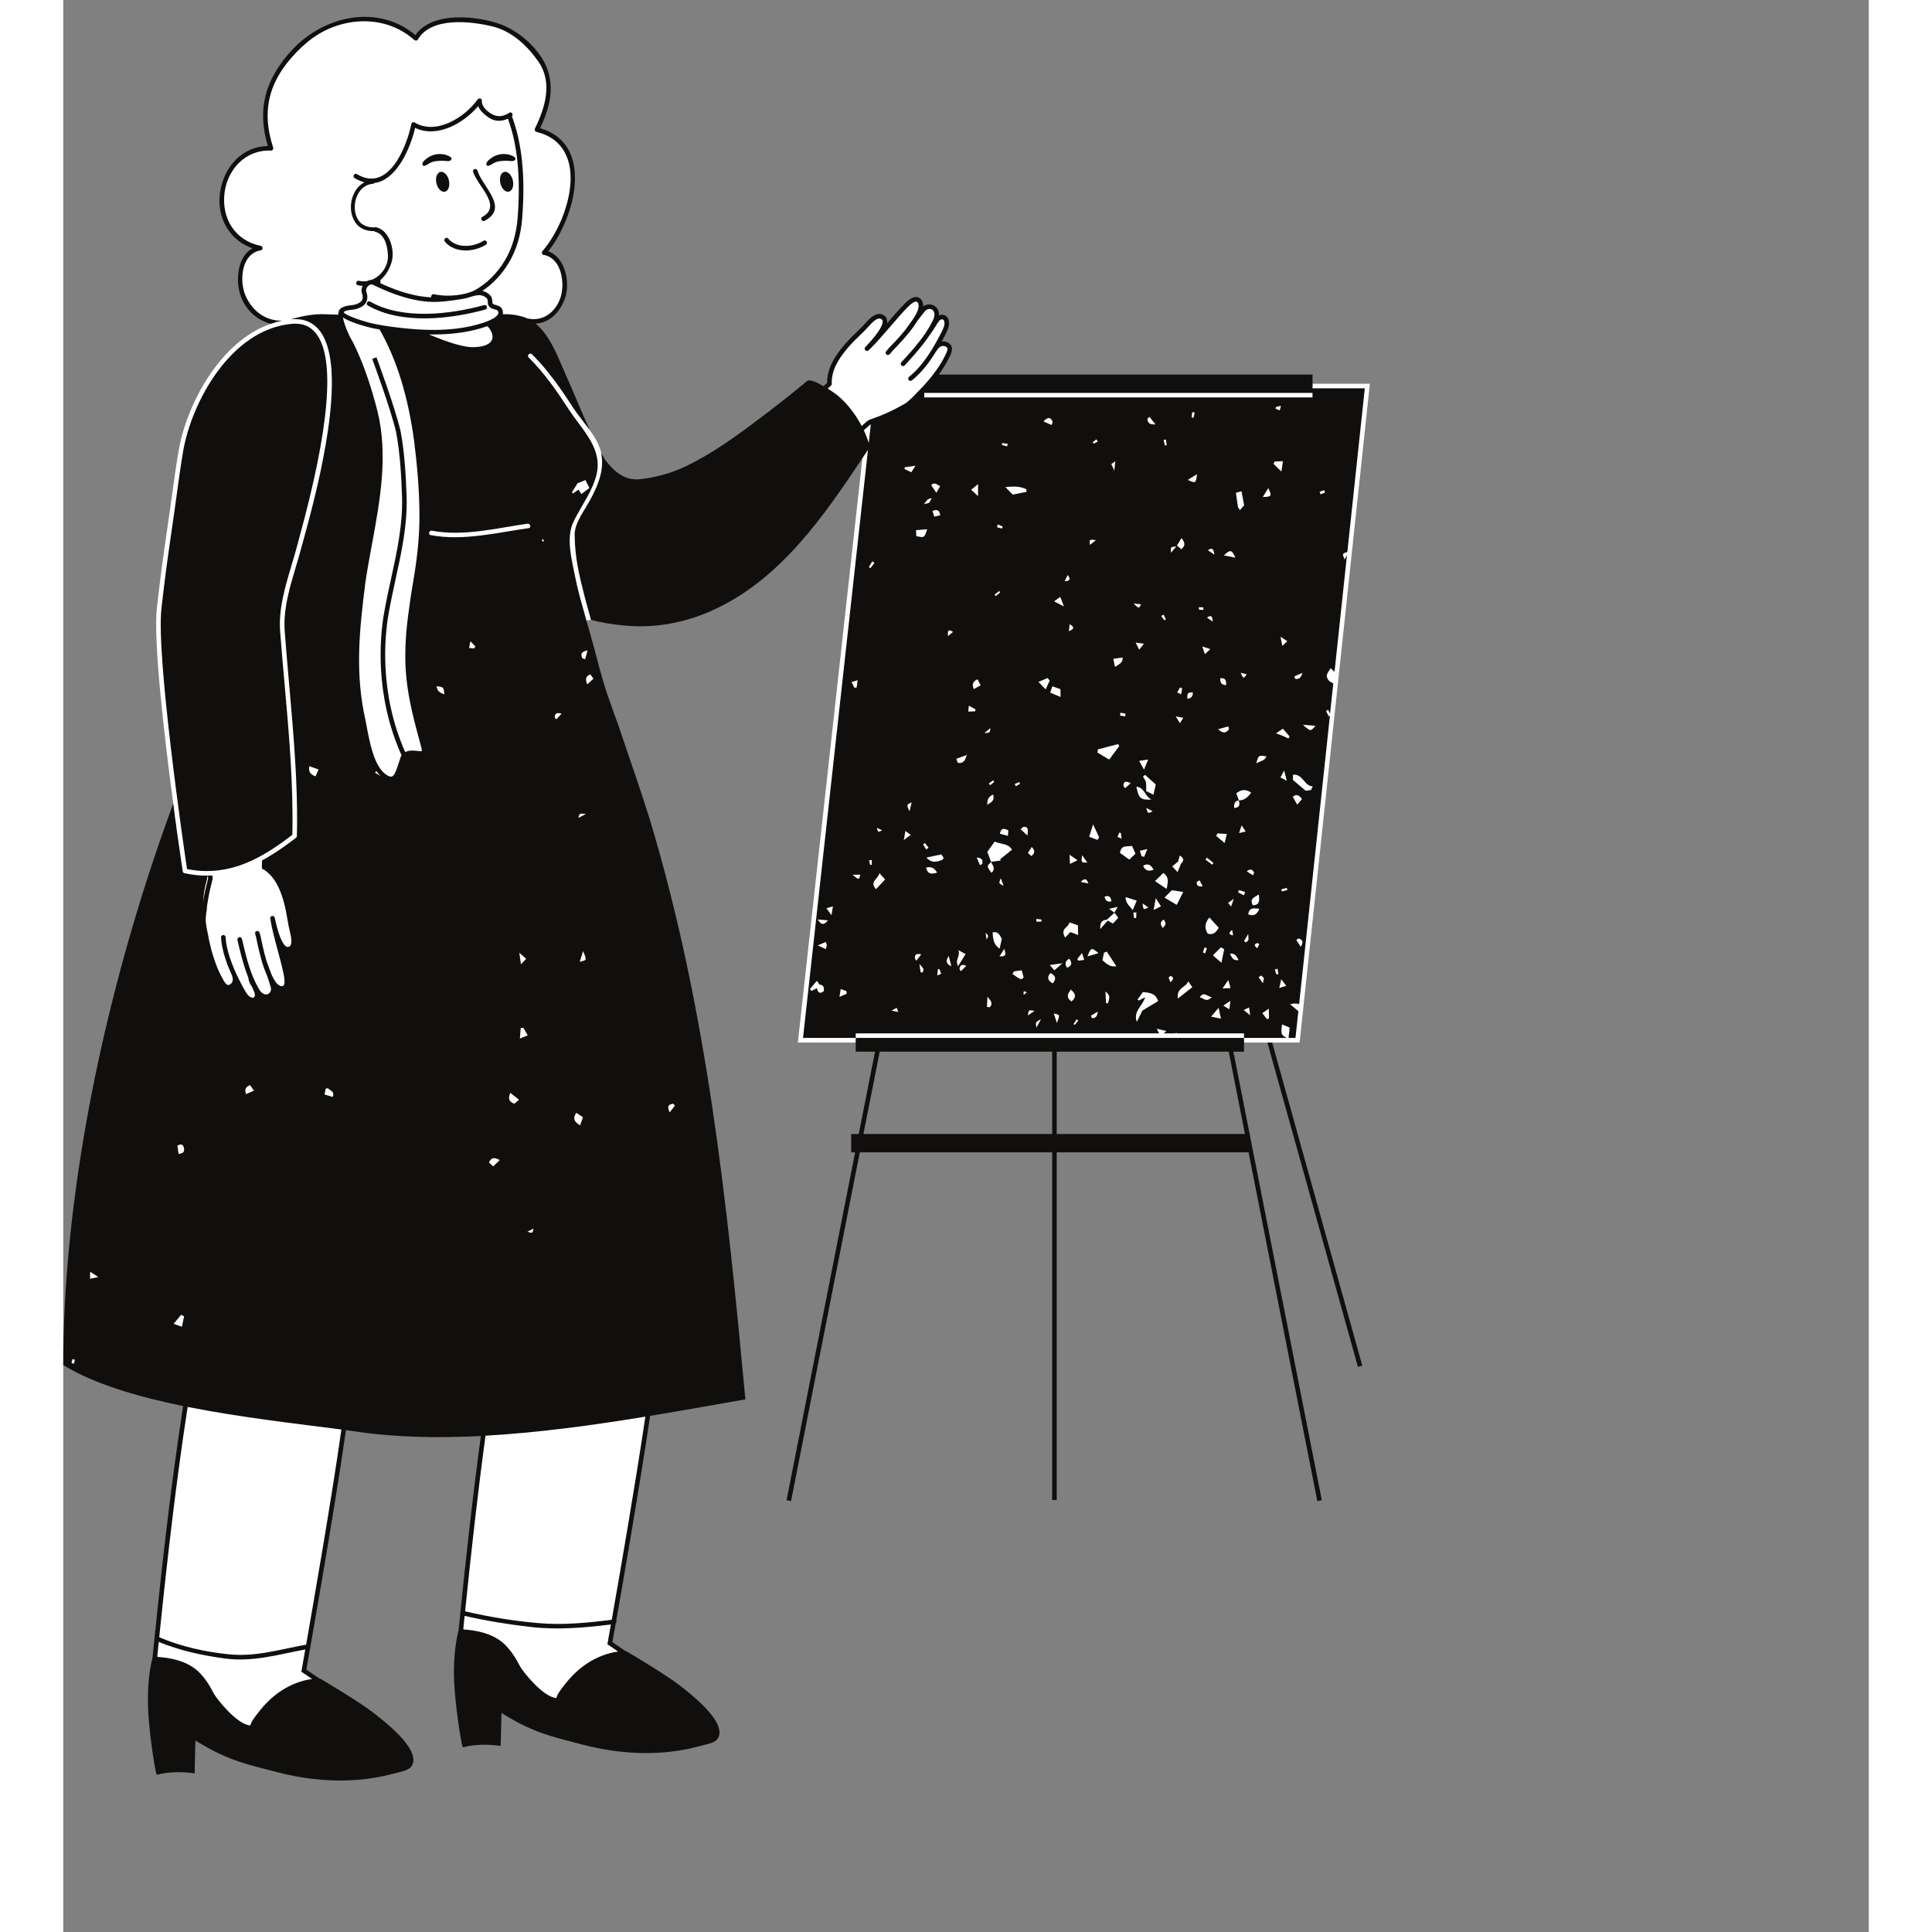 <svg xmlns="http://www.w3.org/2000/svg" xmlns:xlink="http://www.w3.org/1999/xlink" width="150" zoomAndPan="magnify" viewBox="0 0 113.04 120.96" height="150" preserveAspectRatio="xMidYMid meet" version="1.2"><rect x="0" y="0" width="113.04" height="120.96" fill="#808080" stroke="none"/><defs><clipPath id="e848cf5588"><path d="M 0 1 L 81.805 1 L 81.805 112 L 0 112 Z M 0 1 "/></clipPath><clipPath id="96fbdd1619"><path d="M 75 65 L 81.805 65 L 81.805 86 L 75 86 Z M 75 65 "/></clipPath><clipPath id="d2cf52e945"><path d="M 32 18 L 81.805 18 L 81.805 65 L 32 65 Z M 32 18 "/></clipPath></defs><g id="e264e5d428"><path style=" stroke:none;fill-rule:nonzero;fill:#ffffff;fill-opacity:1;" d="M 49.473 71.145 L 49.473 72.004 L 49.754 72.004 L 45.453 93.812 L 49.754 72.004 L 74.328 72.004 L 74.16 71.145 L 49.922 71.145 L 50.996 65.703 L 49.922 71.145 L 49.473 71.145 "/><g clip-rule="nonzero" clip-path="url(#e848cf5588)"><path style=" stroke:none;fill-rule:nonzero;fill:#ffffff;fill-opacity:1;" d="M 32.883 31.77 L 32.855 31.809 L 32.727 31.746 C 32.746 31.715 32.766 31.68 32.785 31.648 L 32.91 31.719 C 32.902 31.734 32.891 31.754 32.883 31.77 Z M 30.625 23.652 C 30.547 23.551 30.469 23.449 30.391 23.352 L 30.504 23.352 L 30.602 23.387 L 30.738 23.566 Z M 14.336 36.812 L 14.297 36.961 L 14.16 36.926 C 14.184 36.828 14.211 36.727 14.238 36.625 L 14.375 36.664 C 14.363 36.711 14.348 36.758 14.336 36.812 Z M 11.059 58.812 L 11.016 58.68 C 11.043 58.672 11.07 58.676 11.094 58.684 Z M 10.355 60.578 C 10.324 60.496 10.289 60.414 10.262 60.336 L 10.406 60.309 C 10.41 60.328 10.418 60.348 10.434 60.379 C 10.449 60.426 10.469 60.477 10.488 60.523 Z M 8.957 57.156 L 8.812 57.145 L 8.824 57.047 C 8.832 56.965 8.84 56.891 8.848 56.82 C 8.852 56.789 8.855 56.758 8.863 56.73 L 9.004 56.754 C 8.988 56.883 8.973 57.012 8.957 57.156 Z M 6.922 51.66 L 6.914 51.602 C 6.914 51.594 6.914 51.586 6.91 51.578 L 7.051 51.555 C 7.059 51.582 7.059 51.609 7.066 51.637 Z M 77.406 65.273 L 81.789 24.184 L 81.805 24.023 L 78.215 24.023 L 78.215 24.168 L 78.074 24.168 L 78.074 23.594 L 54.535 23.594 L 54.703 23.367 C 54.961 23.012 55.172 22.664 55.34 22.32 C 55.418 22.195 55.59 21.836 55.438 21.672 C 55.352 21.57 55.223 21.516 55.086 21.516 C 55.074 21.516 55.059 21.516 55.047 21.516 L 54.707 21.633 L 54.875 21.312 C 54.875 21.312 54.996 21.086 55.027 21.027 C 55.043 20.992 55.113 20.855 55.113 20.855 C 55.242 20.602 55.387 20.309 55.281 20.035 C 55.242 19.934 55.164 19.867 55.062 19.852 C 55.047 19.852 55.031 19.852 55.02 19.852 C 54.977 19.852 54.93 19.859 54.891 19.879 L 54.672 19.98 L 54.688 19.742 C 54.699 19.562 54.641 19.414 54.523 19.301 C 54.43 19.238 54.328 19.203 54.223 19.203 C 54.117 19.203 54.016 19.238 53.926 19.305 L 53.68 19.5 L 53.695 19.188 C 53.703 19.043 53.672 18.93 53.594 18.84 C 53.543 18.777 53.48 18.742 53.387 18.742 C 53.176 18.742 52.945 18.949 52.785 19.109 C 52.449 19.445 52.082 19.871 51.688 20.332 L 51.363 20.707 L 51.438 20.219 C 51.445 20.156 51.445 20.098 51.434 20.051 C 51.406 19.938 51.332 19.859 51.203 19.812 C 51.168 19.801 51.133 19.793 51.098 19.793 C 50.91 19.793 50.668 19.949 50.414 20.234 C 50.195 20.477 49.961 20.719 49.645 21.02 C 48.992 21.641 48.539 22.219 48.258 22.785 C 48.074 23.156 47.973 23.555 47.969 23.941 L 47.992 24.016 L 47.609 24.352 L 47.492 24.281 C 47.477 24.273 47.465 24.266 47.445 24.254 L 47.367 24.215 C 47.203 24.125 46.895 23.957 46.715 23.957 C 46.684 23.957 46.66 23.965 46.652 23.973 C 45.844 24.648 44.965 25.348 43.879 26.168 C 42.309 27.355 40.762 28.488 39.07 29.309 C 38.184 29.738 37.102 30.043 36.109 30.145 C 36.035 30.148 35.961 30.152 35.891 30.152 C 34.926 30.152 34.293 29.5 33.789 28.848 C 33.77 28.805 33.746 28.766 33.723 28.727 C 33.719 28.656 33.719 28.586 33.707 28.512 C 33.699 28.457 33.691 28.402 33.68 28.348 C 33.57 27.859 33.293 27.387 32.969 26.93 C 32.844 26.754 32.711 26.582 32.578 26.414 C 32.391 25.984 32.211 25.566 32.047 25.18 C 31.832 24.668 31.602 24.125 31.363 23.594 C 31.277 23.398 31.191 23.199 31.098 22.98 C 30.672 21.996 30.234 20.977 29.48 20.375 L 29.188 20.141 L 29.559 20.117 C 30.316 20.078 30.957 19.523 31.277 18.633 C 31.48 18.062 31.43 17.254 31.148 16.668 C 31.012 16.387 30.758 16.02 30.316 15.871 L 30.125 15.805 L 30.25 15.648 C 31.402 14.195 32.27 11.672 31.727 9.961 C 31.438 9.055 30.797 8.449 29.82 8.164 L 29.66 8.117 L 29.73 7.965 C 30.203 6.949 30.68 5.613 30.125 4.25 C 29.691 3.195 28.531 2.105 27.367 1.668 C 26.629 1.395 25.688 1.227 24.848 1.227 C 23.953 1.227 22.762 1.41 22.164 2.273 L 22.074 2.402 L 21.953 2.305 C 21.086 1.578 20.023 1.195 18.875 1.195 C 17.656 1.195 16.398 1.629 15.332 2.418 C 14.344 3.148 13.484 4.242 13.031 5.336 C 12.562 6.488 12.535 7.719 12.949 9.102 L 13.008 9.281 L 12.816 9.285 C 11.355 9.305 10.176 10.465 9.953 12.105 C 9.75 13.602 10.531 14.93 11.895 15.41 L 12.203 15.516 L 11.914 15.672 C 11.031 16.145 10.941 17.566 11.219 18.41 C 11.508 19.281 12.168 19.91 13.031 20.129 L 13.262 20.188 C 13.172 20.215 13.082 20.238 12.996 20.27 C 9.781 21.383 7.715 25.367 7.227 28.195 C 7.074 29.082 6.949 29.992 6.828 30.871 C 6.777 31.242 6.727 31.617 6.672 31.988 L 6.492 33.238 C 6.242 34.973 6.105 35.926 5.863 38.055 C 5.629 40.133 6.332 46.156 6.887 50.32 C 6.898 50.426 6.914 50.527 6.926 50.625 C 6.371 52.137 5.848 53.652 5.375 55.133 C 2.012 65.594 0.156 76.332 0.145 85.387 C 1.824 86.398 4.242 87.215 7.535 87.891 L 7.668 87.918 L 7.648 88.051 C 6.867 93.105 6.316 98.02 5.723 103.867 C 5.703 103.93 5.641 104.164 5.578 104.555 C 5.488 105.125 5.445 105.73 5.445 106.363 C 5.441 108.27 5.91 110.801 5.934 110.895 L 5.941 110.91 L 5.953 110.949 C 6.324 110.855 6.746 110.812 7.207 110.812 C 7.59 110.812 7.906 110.844 8.086 110.867 L 8.137 108.715 L 8.352 108.848 C 8.359 108.852 9.156 109.352 9.824 109.66 C 10.914 110.172 11.66 110.359 13.457 110.824 C 14.781 111.16 16.086 111.332 17.336 111.332 C 19.043 111.332 20.246 111.012 20.824 110.859 L 21.004 110.812 C 21.414 110.707 21.668 110.629 21.75 110.387 C 21.961 109.766 21.145 108.738 19.324 107.336 C 18.453 106.664 16.262 105.363 16.051 105.242 L 15.984 105.227 L 15.062 104.598 L 15.078 104.508 C 15.094 104.414 16.77 95.062 17.559 89.52 L 17.578 89.379 L 17.719 89.398 C 17.855 89.414 17.988 89.434 18.121 89.449 L 18.316 89.477 C 19.883 89.715 21.625 89.836 23.504 89.836 C 24.344 89.836 25.23 89.809 26.141 89.762 L 26.312 89.754 L 26.293 89.926 C 25.719 94.141 25.277 98.277 24.883 102.148 C 24.863 102.211 24.801 102.445 24.742 102.836 C 24.652 103.406 24.605 104.016 24.605 104.645 C 24.602 106.551 25.074 109.082 25.098 109.176 L 25.102 109.191 L 25.113 109.23 C 25.484 109.141 25.906 109.094 26.371 109.094 C 26.75 109.094 27.066 109.125 27.25 109.148 L 27.301 106.996 L 27.512 107.129 C 27.52 107.133 28.316 107.633 28.988 107.941 C 30.078 108.453 30.82 108.645 32.621 109.105 C 33.941 109.445 35.246 109.613 36.496 109.613 C 38.203 109.613 39.406 109.297 39.984 109.141 L 40.164 109.094 C 40.574 108.992 40.828 108.91 40.91 108.668 C 41.121 108.047 40.305 107.02 38.484 105.621 C 37.613 104.945 35.422 103.645 35.211 103.523 L 35.145 103.508 L 34.223 102.879 L 34.238 102.789 C 34.238 102.785 34.32 102.348 34.449 101.609 L 34.461 101.551 L 34.496 101.52 L 34.473 101.477 L 34.48 101.43 C 35.012 98.414 35.992 92.746 36.602 88.625 L 36.617 88.523 L 36.719 88.504 C 38.168 88.266 39.582 88.016 40.949 87.777 C 41.492 87.684 42.027 87.586 42.551 87.496 C 41.348 74.57 40.066 62.926 36.605 51.422 C 36.219 50.168 35.762 48.816 35.316 47.512 C 35.09 46.852 34.004 45.02 33.785 44.359 L 32.754 38.848 L 33.039 38.805 C 33.039 38.805 33.012 38.695 32.996 38.645 L 33.078 38.668 C 33.785 38.863 34.527 38.957 35.023 39.008 C 35.395 39.047 35.766 39.066 36.129 39.066 C 37.711 39.066 39.281 38.703 40.801 37.98 C 44.992 35.996 47.723 31.895 49.918 28.602 L 50.055 28.652 C 50.047 28.66 50.043 28.672 50.035 28.68 L 45.992 65.273 L 49.613 65.273 L 49.613 65.129 L 49.758 65.129 L 49.758 65.703 L 73.781 65.703 L 73.781 65.129 L 73.922 65.129 L 73.922 65.273 L 75.535 65.273 L 77.715 73.074 L 75.539 65.273 L 77.406 65.273 "/></g><g clip-rule="nonzero" clip-path="url(#96fbdd1619)"><path style=" stroke:none;fill-rule:nonzero;fill:#100f0d;fill-opacity:1;" d="M 75.391 65.273 L 81.059 85.582 L 81.332 85.504 L 75.688 65.273 L 75.391 65.273 "/></g><path style=" stroke:none;fill-rule:nonzero;fill:#100f0d;fill-opacity:1;" d="M 73.984 71 L 62.199 71 L 62.199 65.844 L 72.969 65.844 Z M 61.914 71 L 50.098 71 L 51.117 65.844 L 61.914 65.844 Z M 73.926 65.844 L 73.926 64.984 L 49.617 64.984 L 49.617 65.844 L 50.824 65.844 L 49.805 71 L 49.332 71 L 49.332 72.148 L 49.578 72.148 L 45.285 93.926 L 45.566 93.98 L 49.871 72.148 L 61.914 72.148 L 61.914 93.918 L 62.199 93.918 L 62.199 72.148 L 74.211 72.148 L 78.516 93.98 L 78.797 93.926 L 73.262 65.844 L 73.926 65.844 "/><path style=" stroke:none;fill-rule:nonzero;fill:#100f0d;fill-opacity:1;" d="M 34.34 101.414 C 32.789 101.605 31.27 101.758 29.707 101.617 C 28.18 101.484 26.652 101.23 25.16 100.883 C 25.562 96.949 25.965 93.371 26.438 89.887 C 29.77 89.699 33.184 89.227 36.445 88.695 C 35.816 92.953 34.801 98.809 34.34 101.414 Z M 34.738 103.402 L 34.734 103.402 C 34.043 103.496 32.688 103.867 31.496 105.344 C 31 105.953 30.941 106.098 30.871 106.309 C 30.047 106.266 28.766 104.641 28.594 104.32 L 28.48 104.109 C 28.281 103.734 28.043 103.379 27.738 103.051 C 26.965 102.227 25.742 102.062 25.074 102.02 L 25.047 101.992 C 25.074 101.715 25.105 101.445 25.129 101.168 C 26.492 101.48 27.875 101.703 29.266 101.863 C 30.965 102.055 32.598 101.914 34.285 101.707 C 34.176 102.352 34.105 102.742 34.102 102.762 L 34.066 102.945 L 34.223 103.047 Z M 27.328 72.629 C 27.156 72.793 27.047 72.902 26.918 73.027 C 26.812 72.93 26.738 72.859 26.652 72.781 C 26.793 72.469 26.977 72.441 27.328 72.629 Z M 28.535 68.852 C 28.402 68.969 28.324 69.035 28.242 69.105 C 27.949 68.988 27.816 68.828 27.988 68.422 C 28.191 68.582 28.344 68.703 28.535 68.852 Z M 23.004 33.504 C 22.824 33.469 22.902 33.195 23.082 33.227 C 25.062 33.598 27.102 33.07 29.062 32.789 C 29.242 32.762 29.32 33.039 29.137 33.066 C 27.125 33.352 25.039 33.883 23.004 33.504 Z M 25.73 40.598 C 25.637 40.59 25.547 40.582 25.414 40.57 C 25.438 40.438 25.457 40.344 25.488 40.148 L 25.805 40.469 C 25.777 40.512 25.758 40.555 25.73 40.598 Z M 23.375 42.965 C 23.816 43.012 23.816 43.012 23.863 43.473 C 23.617 43.387 23.406 43.289 23.375 42.965 Z M 23.172 20.941 C 24.449 20.941 25.582 20.766 26.547 20.422 C 26.594 20.461 26.641 20.504 26.668 20.547 C 26.867 20.82 26.926 21.09 26.832 21.293 C 26.715 21.547 26.363 21.699 25.82 21.73 C 25.113 21.793 24.031 21.406 22.895 20.938 C 22.988 20.938 23.078 20.941 23.172 20.941 Z M 19.523 48.383 C 19.555 48.344 19.574 48.309 19.602 48.27 C 19.684 48.391 19.773 48.496 19.875 48.586 C 19.77 48.527 19.66 48.465 19.523 48.383 Z M 15.203 102.988 C 15.184 102.98 15.16 102.98 15.133 102.984 C 13.508 103.281 11.996 103.75 10.328 103.57 C 8.867 103.422 7.363 103.082 6.012 102.508 C 6.012 102.508 6.008 102.508 6.008 102.508 C 6.547 97.277 7.082 92.672 7.789 88.086 C 11.129 88.75 14.664 89.141 17.414 89.5 C 16.82 93.719 15.707 100.113 15.203 102.988 Z M 15.578 105.117 L 15.57 105.121 C 14.879 105.215 13.523 105.586 12.336 107.062 C 11.84 107.676 11.781 107.816 11.711 108.027 C 10.883 107.984 9.605 106.359 9.43 106.039 L 9.316 105.828 C 9.121 105.449 8.883 105.094 8.578 104.77 C 7.805 103.945 6.582 103.781 5.914 103.738 L 5.887 103.711 C 5.918 103.406 5.949 103.102 5.977 102.797 C 7.297 103.344 8.707 103.645 10.117 103.836 C 11.875 104.07 13.445 103.59 15.152 103.27 C 15.023 104.012 14.941 104.457 14.941 104.48 L 14.906 104.664 L 15.059 104.766 Z M 7.43 83.066 C 7.246 83.004 7.125 82.961 6.91 82.883 C 7.105 82.648 7.242 82.484 7.383 82.316 C 7.445 82.352 7.504 82.383 7.566 82.414 C 7.523 82.617 7.484 82.812 7.43 83.066 Z M 7.555 71.871 C 7.613 72.129 7.477 72.223 7.219 72.242 C 7.195 72.059 7.172 71.887 7.148 71.727 C 7.379 71.594 7.508 71.652 7.555 71.871 Z M 9.004 55.043 L 9.004 54.906 L 9.055 54.883 C 9.059 54.902 9.062 54.914 9.066 54.926 L 9.066 55.023 C 8.91 55.633 8.816 56.035 8.746 56.512 C 8.781 56.055 8.828 55.648 9.004 55.043 Z M 11.695 67.938 C 11.766 68.039 11.828 68.121 11.941 68.285 C 11.75 68.367 11.605 68.43 11.441 68.504 C 11.316 68.133 11.48 68.043 11.695 67.938 Z M 15.406 47.969 C 15.598 48.039 15.762 48.098 15.984 48.176 C 15.91 48.344 15.859 48.465 15.797 48.605 C 15.504 48.496 15.34 48.352 15.406 47.969 Z M 16.434 68.152 C 16.512 68.148 16.57 68.125 16.586 68.145 C 16.715 68.289 17.004 68.324 16.875 68.676 C 16.707 68.629 16.555 68.582 16.359 68.527 C 16.391 68.375 16.414 68.258 16.434 68.152 Z M 19.438 20.562 C 19.559 20.586 19.68 20.609 19.805 20.629 C 20.875 22.496 21.586 24.797 21.969 27.621 C 22.137 28.98 22.301 30.598 22.301 32.285 C 22.301 33.551 22.184 34.793 21.926 36.316 C 21.797 37.051 21.68 37.836 21.578 38.652 C 21.391 40.145 21.367 41.387 21.496 42.562 C 21.641 43.926 22.004 45.266 22.355 46.559 L 22.395 46.707 C 22.414 46.777 22.473 46.984 22.438 47.027 C 22.438 47.027 22.414 47.039 22.363 47.035 C 22.301 47.031 22.238 47.023 22.176 47.016 C 21.934 46.988 21.664 46.957 21.41 47.09 C 21.414 47.102 21.418 47.117 21.426 47.129 C 21.418 47.117 21.414 47.102 21.41 47.09 C 19.758 43.352 20.129 39.801 20.367 38.438 C 20.492 37.719 20.652 36.988 20.805 36.277 C 21.176 34.594 21.555 32.848 21.496 31.102 C 21.457 29.902 21.379 28.348 21.117 26.98 C 20.742 25.402 19.621 22.398 19.609 22.367 L 19.344 22.469 C 19.352 22.5 20.469 25.488 20.836 27.039 C 21.094 28.383 21.172 29.922 21.211 31.109 C 21.266 32.824 20.891 34.551 20.527 36.219 C 20.371 36.93 20.211 37.664 20.086 38.387 C 19.84 39.785 19.457 43.445 21.18 47.289 C 21.184 47.289 21.184 47.293 21.184 47.293 C 21.184 47.293 21.18 47.289 21.18 47.289 C 21.137 47.355 21.117 47.426 21.094 47.492 C 21.059 47.605 21.023 47.719 20.984 47.828 L 20.93 47.992 C 20.832 48.281 20.723 48.57 20.57 48.617 C 20.453 48.656 20.277 48.547 20.152 48.453 C 19.441 47.898 19.172 46.422 18.992 45.445 C 18.965 45.305 18.941 45.168 18.914 45.047 C 18.273 42.188 18.52 39.574 18.918 36.457 C 19.035 35.668 19.184 34.859 19.328 34.078 C 19.832 31.348 20.352 28.527 19.676 25.754 C 19.227 23.996 18.734 22.621 18.133 21.414 C 17.957 21.152 17.586 20.355 17.512 19.875 C 18.07 20.258 19.418 20.562 19.438 20.562 Z M 17.598 19.504 C 17.699 19.438 17.883 19.414 18.043 19.398 C 18.152 19.383 18.254 19.371 18.344 19.348 C 18.66 19.254 18.863 19.113 18.965 18.918 C 19.059 18.734 19.062 18.52 18.977 18.27 C 18.941 18.176 18.965 18.07 19.031 17.973 C 19.102 17.871 19.211 17.805 19.305 17.805 C 19.328 17.805 19.355 17.809 19.379 17.824 C 20.047 18.145 21.434 18.809 22.934 18.895 C 23.637 18.93 24.277 18.832 25.062 18.703 C 25.195 18.684 25.336 18.637 25.469 18.598 C 25.707 18.523 25.949 18.449 26.176 18.492 C 26.32 18.52 26.504 18.625 26.555 18.738 C 26.57 18.777 26.574 18.828 26.578 18.879 C 26.578 18.992 26.59 19.152 26.742 19.262 C 26.832 19.328 26.926 19.348 27.008 19.371 C 27.117 19.398 27.18 19.422 27.215 19.469 C 27.25 19.535 27.25 19.594 27.23 19.648 C 27.145 19.875 26.695 20.055 26.508 20.133 C 25.148 20.633 23.441 20.777 21.352 20.551 C 20.832 20.496 20.152 20.418 19.492 20.281 C 18.941 20.172 17.609 19.75 17.555 19.539 C 17.566 19.527 17.578 19.516 17.598 19.504 Z M 18.926 17.672 C 18.895 17.699 18.863 17.73 18.836 17.762 C 18.863 17.73 18.895 17.699 18.926 17.672 Z M 19.504 17.562 C 19.539 17.582 19.578 17.598 19.617 17.617 C 19.578 17.598 19.539 17.582 19.504 17.566 C 19.461 17.543 19.41 17.531 19.363 17.527 C 19.41 17.531 19.461 17.543 19.504 17.562 Z M 19.863 17.523 C 20.207 17.234 20.457 16.812 20.578 16.336 C 20.746 15.672 20.461 14.605 19.793 14.297 C 19.734 14.273 19.672 14.246 19.609 14.234 C 19.602 14.23 19.594 14.234 19.586 14.234 C 19.57 14.227 19.551 14.223 19.531 14.227 C 19.215 14.27 18.812 14.148 18.613 13.949 C 18.246 13.578 18.145 12.918 18.363 12.344 C 18.555 11.84 18.926 11.539 19.383 11.508 C 19.422 11.508 19.453 11.488 19.473 11.457 C 19.562 11.449 19.648 11.43 19.734 11.406 C 20.953 11.043 21.738 9.262 22.031 8.004 C 23.387 8.664 25.059 7.734 25.977 6.645 C 26.09 6.934 26.359 7.164 26.605 7.34 C 27.008 7.625 27.434 7.617 27.84 7.43 C 27.918 7.395 27.992 7.355 28.066 7.305 C 28.074 7.301 28.078 7.297 28.086 7.289 C 28.078 7.297 28.074 7.301 28.07 7.309 C 27.992 7.352 27.918 7.395 27.84 7.43 C 27.852 7.465 27.863 7.504 27.879 7.539 C 28.449 9.148 28.641 11.145 28.449 13.645 C 28.371 14.633 28.102 15.547 27.66 16.289 C 27.168 17.113 26.508 17.77 25.754 18.176 C 25.664 18.223 25.535 18.277 25.375 18.328 C 25.371 18.328 25.367 18.328 25.359 18.332 C 25.285 18.355 25.207 18.375 25.121 18.398 C 25.109 18.402 25.094 18.402 25.082 18.402 C 25.039 18.414 24.988 18.426 24.941 18.434 C 24.855 18.445 24.773 18.461 24.688 18.473 C 24.27 18.527 23.777 18.535 23.234 18.426 C 23.227 18.426 23.215 18.426 23.203 18.422 C 23.129 18.406 23.055 18.457 23.035 18.535 C 23.035 18.559 23.035 18.586 23.043 18.609 L 22.949 18.609 C 21.73 18.543 20.57 18.062 19.852 17.73 C 19.844 17.727 19.84 17.723 19.832 17.719 C 19.84 17.723 19.844 17.727 19.852 17.73 C 19.855 17.66 19.859 17.594 19.863 17.523 Z M 29.449 76.918 C 29.375 77.227 29.375 77.227 29.062 77.113 C 29.18 77.055 29.297 76.996 29.449 76.918 Z M 28.555 59.652 C 28.766 59.84 28.863 59.922 28.984 60.031 C 28.891 60.129 28.828 60.199 28.656 60.375 C 28.617 60.094 28.598 59.949 28.555 59.652 Z M 28.641 64.359 C 28.699 64.355 28.754 64.352 28.809 64.348 C 28.891 64.488 28.969 64.625 29.082 64.82 C 28.922 64.883 28.809 64.93 28.59 65.02 C 28.613 64.734 28.629 64.547 28.641 64.359 Z M 30.035 33.734 C 30.059 33.793 30.082 33.848 30.109 33.906 C 30.051 33.895 30 33.883 29.953 33.867 Z M 31.203 44.68 C 31.055 44.836 30.965 44.934 30.871 45.035 C 30.816 44.973 30.766 44.941 30.77 44.914 C 30.781 44.707 30.859 44.578 31.203 44.68 Z M 32.117 69.672 C 32.262 69.766 32.375 69.84 32.539 69.945 C 32.469 70.148 32.418 70.285 32.359 70.457 C 32.035 70.254 31.863 70.07 32.117 69.672 Z M 32.336 60.215 C 32.402 60.012 32.453 59.848 32.547 59.547 C 32.785 60.117 32.785 60.117 32.336 60.215 Z M 32.723 50.961 C 32.488 51.086 32.391 51.137 32.258 51.207 C 32.312 50.922 32.312 50.922 32.723 50.961 Z M 32.824 40.723 C 32.758 40.957 32.719 41.117 32.676 41.273 C 32.621 41.254 32.559 41.234 32.504 41.215 C 32.398 40.988 32.387 40.801 32.824 40.723 Z M 33.008 42.227 C 33.059 42.309 33.117 42.387 33.195 42.492 C 33.07 42.605 32.969 42.695 32.805 42.848 C 32.664 42.484 32.719 42.32 33.008 42.227 Z M 1.68 80.062 L 1.68 79.621 C 1.848 79.73 1.961 79.805 2.195 79.953 C 1.949 80.008 1.848 80.027 1.68 80.062 Z M 0.66 85.387 C 0.613 85.367 0.562 85.344 0.516 85.324 C 0.535 85.246 0.559 85.164 0.582 85.086 C 0.633 85.105 0.727 85.133 0.727 85.141 C 0.715 85.227 0.684 85.305 0.66 85.387 Z M 32.199 30.258 C 32.363 30.191 32.523 30.125 32.695 30.055 C 32.781 30.238 32.848 30.367 32.941 30.555 C 32.766 30.684 32.652 30.77 32.438 30.93 C 32.391 30.855 32.332 30.766 32.258 30.652 C 32.152 30.73 32.043 30.805 31.902 30.902 C 31.883 30.875 31.867 30.844 31.855 30.816 Z M 38.172 69.098 C 38.215 69.137 38.254 69.18 38.297 69.219 C 38.188 69.359 38.078 69.504 37.969 69.645 C 37.754 69.184 37.973 69.152 38.172 69.098 Z M 42.707 87.613 C 41.562 75.297 40.32 63.266 36.746 51.379 C 36.168 49.504 35.449 47.484 34.781 45.484 C 34.531 44.801 34.285 44.121 34.051 43.43 C 34.008 43.316 33.973 43.203 33.938 43.086 C 33.902 42.973 33.863 42.855 33.832 42.742 C 33.52 41.703 33.273 40.656 32.973 39.613 C 32.793 38.973 32.602 38.328 32.43 37.684 C 32.379 37.496 32.324 37.305 32.281 37.117 C 32.23 36.93 32.184 36.742 32.141 36.555 L 32.141 36.543 C 32.098 36.355 32.059 36.168 32.02 35.973 C 31.957 35.656 31.879 35.309 31.816 34.941 C 31.688 34.203 31.625 33.422 31.895 32.785 C 32.223 32.031 32.777 31.27 33.129 30.465 C 33.148 30.418 33.168 30.367 33.188 30.324 C 33.211 30.27 33.23 30.215 33.25 30.164 C 33.285 30.07 33.316 29.98 33.344 29.883 C 33.348 29.875 33.348 29.863 33.352 29.852 C 33.363 29.812 33.375 29.773 33.379 29.734 C 33.391 29.707 33.395 29.676 33.402 29.648 C 33.41 29.605 33.418 29.566 33.422 29.527 C 33.43 29.492 33.434 29.453 33.441 29.418 C 33.445 29.391 33.445 29.363 33.449 29.336 C 33.453 29.277 33.457 29.223 33.461 29.164 C 33.5 27.812 32.355 26.719 31.66 25.648 C 30.906 24.488 30.125 23.355 29.141 22.383 C 29.008 22.254 29.211 22.051 29.344 22.18 C 29.469 22.301 29.59 22.43 29.707 22.559 C 29.77 22.625 29.828 22.688 29.887 22.754 C 29.914 22.785 29.938 22.812 29.965 22.84 C 29.977 22.859 29.992 22.871 30.008 22.891 C 30.059 22.949 30.109 23.012 30.16 23.07 C 30.18 23.094 30.195 23.117 30.219 23.137 C 30.223 23.145 30.227 23.152 30.23 23.152 C 30.25 23.176 30.266 23.195 30.285 23.219 C 30.355 23.305 30.426 23.395 30.492 23.484 C 30.496 23.484 30.5 23.492 30.5 23.492 L 30.504 23.492 C 30.512 23.504 30.523 23.52 30.531 23.531 C 30.613 23.633 30.688 23.738 30.766 23.84 C 31.168 24.379 31.543 24.938 31.906 25.504 C 32.195 25.949 32.605 26.426 32.969 26.93 C 32.691 26.328 32.434 25.727 32.18 25.125 C 31.957 24.602 31.73 24.062 31.492 23.535 C 31.406 23.344 31.32 23.145 31.234 22.941 C 30.801 21.934 30.355 20.895 29.57 20.262 C 30.445 20.215 31.094 19.562 31.41 18.684 C 31.758 17.723 31.445 16.102 30.363 15.738 C 32.07 13.586 33.27 9.023 29.859 8.027 C 30.434 6.801 30.793 5.512 30.258 4.199 C 29.789 3.047 28.566 1.969 27.418 1.535 C 25.941 0.984 23.09 0.684 22.047 2.195 C 20.047 0.527 17.289 0.797 15.246 2.305 C 14.262 3.035 13.371 4.145 12.898 5.281 C 12.375 6.566 12.422 7.844 12.812 9.145 C 11.168 9.164 10.027 10.492 9.812 12.09 C 9.598 13.648 10.418 15.043 11.848 15.547 C 10.902 16.051 10.785 17.539 11.086 18.457 C 11.395 19.398 12.117 20.047 12.996 20.27 C 13.23 20.188 13.465 20.125 13.707 20.078 C 12.711 20.098 11.906 19.531 11.457 18.613 C 11.008 17.703 11.09 15.887 12.371 15.672 C 12.453 15.656 12.477 15.594 12.473 15.531 C 12.477 15.473 12.449 15.41 12.371 15.395 C 10.738 15.066 9.887 13.652 10.102 12.039 C 10.305 10.551 11.461 9.355 13.008 9.43 C 13.059 9.434 13.098 9.406 13.117 9.371 C 13.145 9.34 13.16 9.301 13.145 9.25 C 12.746 8.016 12.645 6.816 13.082 5.586 C 13.488 4.453 14.344 3.434 15.246 2.668 C 17.156 1.047 20.059 0.793 21.977 2.504 C 21.984 2.512 21.996 2.516 22.008 2.52 C 22.02 2.527 22.031 2.531 22.043 2.535 C 22.102 2.551 22.164 2.539 22.199 2.477 C 23.035 1.027 25.57 1.328 26.926 1.668 C 28.102 1.969 29.078 2.887 29.75 3.859 C 30.656 5.168 30.168 6.742 29.535 8.043 C 29.531 8.055 29.527 8.066 29.523 8.078 L 29.523 8.086 C 29.523 8.094 29.523 8.105 29.523 8.113 C 29.516 8.176 29.547 8.234 29.621 8.254 C 33.102 9.117 31.68 13.789 30.008 15.719 C 29.988 15.738 29.98 15.766 29.973 15.793 C 29.953 15.855 29.977 15.934 30.059 15.953 C 30.059 15.953 30.066 15.953 30.07 15.957 C 30.078 15.957 30.082 15.961 30.09 15.961 C 30.098 15.965 30.102 15.965 30.113 15.965 C 31.164 16.18 31.387 17.602 31.18 18.461 C 30.945 19.434 30.105 20.168 29.086 19.941 C 29.07 19.938 29.062 19.941 29.051 19.941 C 29.008 19.918 28.961 19.895 28.918 19.875 C 28.621 19.781 28.34 19.719 28.078 19.691 C 27.902 19.672 27.715 19.668 27.52 19.672 C 27.539 19.562 27.523 19.445 27.465 19.328 C 27.359 19.168 27.207 19.129 27.082 19.094 C 27.016 19.078 26.953 19.062 26.91 19.027 C 26.871 19.004 26.867 18.973 26.863 18.867 C 26.859 18.793 26.855 18.711 26.816 18.625 C 26.719 18.402 26.453 18.258 26.238 18.215 C 26.891 17.781 27.465 17.176 27.906 16.434 C 28.371 15.656 28.656 14.699 28.734 13.664 C 28.938 11.051 28.723 8.965 28.094 7.289 C 28.094 7.289 28.094 7.289 28.09 7.285 C 28.203 7.176 28.07 6.965 27.926 7.059 C 27.523 7.316 27.16 7.355 26.75 7.094 C 26.496 6.93 26.199 6.652 26.207 6.328 C 26.215 6.301 26.211 6.273 26.203 6.25 C 26.184 6.184 26.117 6.156 26.051 6.168 C 26.043 6.168 26.035 6.168 26.027 6.172 C 26.023 6.172 26.023 6.172 26.02 6.176 C 25.988 6.184 25.961 6.199 25.941 6.227 C 25.148 7.348 23.344 8.48 22.004 7.672 C 21.973 7.652 21.941 7.648 21.91 7.652 C 21.91 7.652 21.906 7.652 21.906 7.656 C 21.898 7.656 21.895 7.656 21.887 7.66 C 21.844 7.668 21.809 7.699 21.797 7.758 C 21.488 9.246 20.344 12.082 18.387 10.902 C 18.227 10.809 18.086 11.055 18.242 11.152 C 18.457 11.277 18.66 11.363 18.855 11.414 C 18.543 11.578 18.289 11.867 18.141 12.258 C 17.887 12.93 18.008 13.676 18.445 14.117 C 18.512 14.188 18.598 14.246 18.691 14.297 C 18.918 14.422 19.203 14.484 19.465 14.469 C 19.48 14.484 19.5 14.5 19.527 14.508 C 19.527 14.508 19.531 14.512 19.531 14.512 C 20.145 14.648 20.312 15.469 20.328 16.004 C 20.352 16.676 19.895 17.293 19.301 17.523 C 19.211 17.523 19.117 17.551 19.027 17.598 C 18.863 17.625 18.695 17.621 18.523 17.582 C 18.523 17.582 18.52 17.582 18.52 17.582 C 18.34 17.539 18.262 17.816 18.441 17.859 C 18.547 17.883 18.645 17.895 18.742 17.898 C 18.668 18.051 18.652 18.215 18.703 18.363 C 18.762 18.539 18.766 18.68 18.711 18.785 C 18.648 18.91 18.496 19.004 18.266 19.07 C 18.195 19.09 18.105 19.102 18.008 19.113 C 17.828 19.133 17.629 19.16 17.473 19.25 C 17.414 19.273 17.359 19.305 17.32 19.359 C 17.25 19.445 17.223 19.562 17.219 19.703 C 16.945 19.699 16.668 19.68 16.395 19.672 C 15.668 19.648 14.949 19.785 14.254 19.992 C 14.344 19.984 14.43 19.98 14.512 19.98 C 14.598 19.98 14.68 19.984 14.758 19.992 C 14.801 19.992 14.836 20 14.875 20.004 C 14.906 20.012 14.941 20.016 14.973 20.023 C 15.141 20.059 15.297 20.109 15.441 20.188 C 15.473 20.207 15.508 20.223 15.543 20.246 C 15.742 20.367 15.922 20.527 16.074 20.73 C 16.984 21.926 16.941 24.406 16.574 26.941 C 16.57 26.977 16.562 27.016 16.555 27.055 C 16.477 27.598 16.379 28.145 16.277 28.676 C 16.27 28.723 16.262 28.766 16.25 28.809 C 16.215 28.996 16.176 29.176 16.141 29.355 C 16.105 29.516 16.074 29.676 16.039 29.832 C 16 30.004 15.965 30.176 15.926 30.34 C 15.867 30.605 15.805 30.863 15.742 31.113 C 15.707 31.266 15.668 31.414 15.633 31.562 C 15.578 31.777 15.527 31.988 15.473 32.191 C 15.43 32.352 15.391 32.508 15.352 32.652 C 15.238 33.082 15.133 33.457 15.051 33.762 C 14.988 33.984 14.941 34.164 14.906 34.293 C 14.801 34.699 14.676 35.113 14.555 35.512 C 14.531 35.586 14.512 35.664 14.492 35.738 C 14.457 35.844 14.426 35.957 14.395 36.066 C 14.387 36.094 14.375 36.121 14.371 36.148 L 14.367 36.148 C 14.367 36.156 14.363 36.168 14.363 36.176 C 14.332 36.27 14.309 36.363 14.281 36.461 C 14.27 36.512 14.254 36.566 14.238 36.621 C 14.227 36.672 14.211 36.723 14.199 36.773 L 14.195 36.773 C 14.184 36.824 14.168 36.875 14.16 36.922 C 14.148 36.973 14.137 37.016 14.125 37.066 C 14.105 37.141 14.086 37.215 14.074 37.289 C 14.062 37.328 14.055 37.363 14.047 37.402 C 14 37.621 13.957 37.84 13.93 38.059 C 13.922 38.117 13.914 38.176 13.902 38.242 C 13.895 38.309 13.887 38.379 13.883 38.449 C 13.848 38.801 13.84 39.148 13.863 39.496 C 13.945 40.59 14.043 41.695 14.137 42.77 C 14.289 44.492 14.445 46.246 14.543 48.016 C 14.543 48.027 14.543 48.035 14.543 48.047 C 14.562 48.336 14.578 48.625 14.586 48.918 C 14.637 50.055 14.656 51.199 14.629 52.34 C 14.629 52.367 14.621 52.391 14.605 52.41 C 14.598 52.426 14.586 52.438 14.574 52.449 C 14.008 52.887 13.395 53.328 12.738 53.707 C 12.641 53.762 12.543 53.816 12.445 53.871 C 12.441 54.016 12.438 54.16 12.434 54.305 C 12.434 54.312 12.438 54.32 12.438 54.332 C 12.453 54.395 12.5 54.441 12.566 54.449 L 12.594 54.465 C 12.836 54.633 13.051 54.852 13.227 55.113 C 13.273 55.176 13.312 55.242 13.352 55.309 C 13.383 55.367 13.414 55.426 13.445 55.492 C 13.457 55.512 13.469 55.535 13.477 55.559 C 13.52 55.645 13.559 55.734 13.594 55.828 C 13.711 56.117 13.809 56.445 13.891 56.805 C 13.914 56.898 13.934 56.996 13.953 57.098 C 13.973 57.199 13.992 57.301 14.008 57.406 C 14.074 57.824 14.148 58.172 14.227 58.5 C 14.242 58.559 14.254 58.617 14.262 58.672 C 14.309 58.961 14.281 59.172 14.184 59.242 C 14.145 59.27 14.105 59.281 14.082 59.289 C 14.043 59.297 14.02 59.289 13.996 59.281 C 13.848 59.223 13.559 58.922 13.254 57.523 L 13.242 57.457 C 13.238 57.445 13.23 57.441 13.23 57.438 C 13.227 57.422 13.223 57.414 13.219 57.406 C 13.215 57.402 13.211 57.395 13.203 57.391 C 13.195 57.383 13.188 57.375 13.176 57.371 C 13.176 57.367 13.168 57.363 13.164 57.359 C 13.152 57.355 13.141 57.348 13.129 57.348 L 13.105 57.348 C 13.098 57.348 13.09 57.344 13.078 57.348 L 13.074 57.348 C 13.07 57.348 13.07 57.348 13.07 57.348 C 13.059 57.348 13.055 57.352 13.047 57.359 C 13.035 57.359 13.027 57.363 13.02 57.371 C 13.016 57.371 13.008 57.379 13 57.387 C 12.992 57.391 12.988 57.398 12.984 57.406 C 12.977 57.414 12.973 57.422 12.973 57.434 C 12.969 57.438 12.961 57.445 12.961 57.457 L 12.961 57.484 C 12.961 57.492 12.957 57.5 12.961 57.508 C 13.047 58.09 13.238 58.793 13.422 59.477 C 13.578 60.062 13.727 60.613 13.816 61.086 C 13.887 61.473 13.848 61.633 13.797 61.695 L 13.797 61.699 C 13.781 61.719 13.758 61.738 13.707 61.742 C 13.465 61.762 13.258 61.43 13.199 61.328 C 13.133 61.207 13.07 61.082 13.016 60.953 C 12.938 60.73 12.855 60.508 12.773 60.293 L 12.723 60.156 C 12.621 59.809 12.535 59.465 12.465 59.141 C 12.449 59.07 12.434 58.996 12.418 58.922 C 12.41 58.875 12.402 58.832 12.391 58.789 C 12.383 58.742 12.371 58.695 12.363 58.652 C 12.34 58.562 12.316 58.469 12.289 58.383 C 12.281 58.367 12.273 58.352 12.262 58.34 C 12.223 58.293 12.164 58.273 12.105 58.293 C 12.031 58.316 11.992 58.398 12.016 58.473 C 12.051 58.574 12.074 58.68 12.098 58.789 C 12.113 58.852 12.129 58.918 12.137 58.98 C 12.152 59.055 12.172 59.129 12.184 59.203 C 12.258 59.531 12.344 59.883 12.449 60.238 L 12.449 60.246 C 12.531 60.52 12.633 60.797 12.75 61.062 C 12.84 61.312 12.922 61.562 12.992 61.812 C 13.004 61.852 13.008 61.891 13.008 61.926 C 13.008 61.949 13.004 61.969 13.004 61.992 C 13.004 61.996 13.004 61.996 13.004 61.996 C 12.996 62.02 12.992 62.039 12.98 62.059 C 12.984 62.062 12.98 62.062 12.98 62.066 C 12.973 62.086 12.961 62.105 12.949 62.121 C 12.949 62.125 12.949 62.125 12.949 62.125 C 12.938 62.145 12.922 62.16 12.906 62.172 C 12.898 62.18 12.891 62.191 12.883 62.195 C 12.883 62.199 12.879 62.199 12.875 62.199 C 12.852 62.223 12.82 62.238 12.785 62.254 C 12.715 62.266 12.648 62.266 12.582 62.238 C 12.566 62.234 12.555 62.23 12.539 62.223 C 12.484 62.195 12.434 62.156 12.383 62.102 C 12.363 62.082 12.352 62.062 12.336 62.043 C 12.277 61.977 12.227 61.887 12.176 61.781 C 11.973 61.422 11.805 61.012 11.668 60.59 C 11.613 60.43 11.566 60.27 11.52 60.109 C 11.391 59.656 11.285 59.195 11.188 58.785 C 11.18 58.766 11.172 58.746 11.16 58.734 C 11.141 58.703 11.109 58.688 11.082 58.68 C 11.074 58.676 11.07 58.676 11.062 58.676 C 11.059 58.672 11.047 58.672 11.043 58.672 L 11.039 58.676 C 11.031 58.676 11.023 58.676 11.016 58.68 C 11 58.68 10.988 58.688 10.977 58.695 L 10.973 58.695 C 10.969 58.699 10.965 58.699 10.965 58.703 C 10.961 58.703 10.957 58.703 10.957 58.711 C 10.949 58.715 10.941 58.723 10.934 58.734 C 10.906 58.766 10.898 58.809 10.906 58.852 C 11.059 59.508 11.238 60.281 11.504 60.988 C 11.527 61.055 11.551 61.121 11.578 61.184 C 11.582 61.191 11.582 61.199 11.586 61.207 C 11.59 61.227 11.59 61.246 11.594 61.262 C 11.625 61.48 11.711 61.633 11.805 61.758 C 11.816 61.785 11.828 61.812 11.84 61.836 C 11.867 61.902 11.895 61.957 11.918 62.016 C 11.941 62.074 11.961 62.125 11.98 62.18 C 12.02 62.301 11.992 62.387 11.953 62.43 C 11.934 62.449 11.91 62.461 11.887 62.465 C 11.859 62.473 11.84 62.469 11.816 62.461 C 11.59 62.41 11.457 62.164 11.324 61.93 C 11.293 61.871 11.262 61.812 11.23 61.762 C 11.172 61.652 11.113 61.543 11.059 61.434 C 10.512 60.355 10.207 59.43 10.164 58.676 C 10.164 58.672 10.164 58.664 10.16 58.66 C 10.156 58.645 10.152 58.629 10.148 58.617 C 10.141 58.605 10.133 58.59 10.121 58.582 C 10.113 58.574 10.105 58.562 10.094 58.559 C 10.086 58.555 10.074 58.551 10.066 58.551 C 10.051 58.539 10.031 58.539 10.012 58.539 C 9.996 58.539 9.98 58.547 9.969 58.551 C 9.961 58.555 9.957 58.555 9.953 58.559 C 9.934 58.574 9.918 58.586 9.906 58.605 C 9.883 58.629 9.875 58.656 9.879 58.691 C 9.891 58.922 9.926 59.164 9.984 59.414 C 9.992 59.461 10.004 59.512 10.02 59.559 C 10.031 59.629 10.051 59.699 10.074 59.77 C 10.098 59.859 10.125 59.945 10.156 60.039 C 10.18 60.113 10.203 60.188 10.234 60.262 C 10.234 60.27 10.238 60.277 10.242 60.281 C 10.246 60.301 10.254 60.316 10.258 60.336 C 10.262 60.344 10.262 60.348 10.266 60.355 C 10.277 60.379 10.285 60.402 10.297 60.43 C 10.32 60.5 10.352 60.574 10.383 60.645 C 10.426 60.75 10.469 60.859 10.52 60.965 C 10.52 60.969 10.52 60.969 10.52 60.969 C 10.551 61.031 10.574 61.098 10.586 61.148 C 10.617 61.246 10.621 61.332 10.602 61.406 C 10.598 61.441 10.586 61.473 10.57 61.504 C 10.512 61.609 10.406 61.66 10.328 61.672 C 10.227 61.68 10.066 61.465 9.988 61.289 C 9.699 60.789 9.484 60.203 9.34 59.699 C 9.32 59.641 9.305 59.582 9.289 59.527 C 9.285 59.516 9.285 59.504 9.281 59.492 C 9.27 59.461 9.262 59.43 9.254 59.398 C 9.25 59.375 9.246 59.355 9.242 59.34 C 9.203 59.195 9.172 59.066 9.148 58.953 C 9.133 58.875 9.117 58.809 9.105 58.75 C 9.094 58.691 9.086 58.648 9.082 58.609 C 9.07 58.559 9.066 58.531 9.066 58.527 C 9.066 58.523 8.91 57.871 8.918 57.52 C 8.93 57.426 8.938 57.336 8.945 57.25 C 8.949 57.219 8.953 57.184 8.953 57.156 L 8.965 57.062 C 8.973 56.98 8.98 56.906 8.988 56.836 C 8.996 56.785 9.004 56.734 9.008 56.688 C 9.078 56.188 9.164 55.789 9.312 55.188 C 9.324 55.156 9.336 55.113 9.344 55.078 C 9.348 55.066 9.348 55.055 9.348 55.039 L 9.348 54.906 C 9.348 54.902 9.348 54.898 9.344 54.891 C 9.344 54.887 9.344 54.887 9.344 54.883 L 9.344 54.875 C 9.344 54.871 9.336 54.848 9.328 54.812 C 9.23 54.816 9.133 54.824 9.035 54.824 L 8.996 54.824 C 8.535 54.824 8.062 54.77 7.59 54.672 C 7.531 54.66 7.488 54.609 7.48 54.555 C 7.457 54.414 7.32 53.477 7.125 52.105 C 7.109 51.984 7.094 51.863 7.074 51.734 C 7.074 51.715 7.07 51.691 7.066 51.668 C 7.062 51.648 7.059 51.625 7.059 51.602 L 7.055 51.602 C 7.055 51.586 7.051 51.57 7.051 51.551 C 7.031 51.406 7.008 51.262 6.988 51.109 C 6.977 51.027 6.969 50.941 6.957 50.852 C 6.934 50.68 6.906 50.504 6.883 50.324 C 6.309 51.879 5.758 53.469 5.238 55.09 C 2.086 64.895 0 75.723 0 85.465 C 1.914 86.641 4.629 87.441 7.504 88.031 C 6.691 93.305 6.125 98.492 5.582 103.828 C 5.578 103.848 5.504 104.098 5.438 104.531 C 5.367 104.969 5.301 105.59 5.301 106.367 C 5.297 108.309 5.781 110.914 5.805 110.961 L 5.844 111.102 L 5.934 111.102 C 7.012 110.816 8.227 111.031 8.227 111.031 L 8.273 108.969 C 8.273 108.969 9.078 109.473 9.766 109.793 C 10.859 110.305 11.582 110.488 13.422 110.961 C 17.551 112.02 20.246 111.152 21.039 110.953 C 21.438 110.852 21.773 110.758 21.883 110.434 C 22.133 109.699 21.203 108.605 19.41 107.227 C 18.512 106.531 16.203 105.164 16.105 105.109 L 16.043 105.094 L 15.219 104.531 C 15.219 104.531 16.902 95.148 17.699 89.539 C 17.902 89.566 18.105 89.594 18.297 89.621 C 20.762 89.992 23.426 90.047 26.148 89.906 C 25.598 93.957 25.16 97.988 24.746 102.109 C 24.738 102.129 24.668 102.379 24.598 102.812 C 24.531 103.25 24.461 103.871 24.461 104.645 C 24.461 106.59 24.945 109.195 24.969 109.242 L 25.004 109.383 L 25.098 109.383 C 26.176 109.098 27.387 109.312 27.387 109.312 L 27.438 107.25 C 27.438 107.25 28.242 107.754 28.926 108.074 C 30.023 108.586 30.742 108.77 32.582 109.246 C 36.715 110.301 39.41 109.434 40.199 109.23 C 40.598 109.133 40.934 109.039 41.047 108.715 C 41.297 107.98 40.367 106.887 38.574 105.504 C 37.676 104.812 35.367 103.445 35.266 103.391 L 35.207 103.375 L 34.379 102.812 C 34.379 102.812 34.461 102.375 34.59 101.637 C 34.641 101.586 34.652 101.508 34.625 101.453 C 35.086 98.824 36.113 92.918 36.742 88.645 C 38.816 88.305 40.824 87.941 42.707 87.613 "/><path style=" stroke:none;fill-rule:nonzero;fill:#100f0d;fill-opacity:1;" d="M 24.098 14.934 C 23.98 14.789 23.777 14.992 23.895 15.133 C 24.051 15.32 24.246 15.457 24.465 15.543 C 25.094 15.805 25.91 15.676 26.461 15.32 C 26.617 15.223 26.473 14.977 26.316 15.074 C 25.836 15.383 25.125 15.504 24.578 15.281 C 24.395 15.203 24.23 15.09 24.098 14.934 "/><path style=" stroke:none;fill-rule:nonzero;fill:#100f0d;fill-opacity:1;" d="M 22.699 10.352 C 22.789 10.312 22.867 10.258 22.949 10.211 C 23.094 10.129 23.258 10.094 23.422 10.082 C 23.555 10.066 23.688 10.059 23.824 10.066 C 23.934 10.07 24.051 10.102 24.16 10.078 C 24.215 10.066 24.266 10.043 24.297 9.988 C 24.391 9.82 23.98 9.703 23.914 9.684 C 23.574 9.598 23.215 9.645 22.91 9.82 C 22.816 9.875 22.379 10.152 22.508 10.344 C 22.551 10.414 22.648 10.375 22.699 10.352 "/><path style=" stroke:none;fill-rule:nonzero;fill:#100f0d;fill-opacity:1;" d="M 26.672 10.363 C 26.684 10.359 26.695 10.355 26.703 10.352 C 26.793 10.312 26.871 10.258 26.953 10.211 C 27.102 10.129 27.262 10.094 27.426 10.082 C 27.559 10.066 27.691 10.059 27.828 10.066 C 27.941 10.07 28.055 10.102 28.164 10.078 C 28.219 10.066 28.27 10.043 28.301 9.988 C 28.395 9.82 27.984 9.703 27.914 9.684 C 27.578 9.598 27.219 9.645 26.914 9.82 C 26.91 9.82 26.906 9.824 26.902 9.828 C 26.793 9.895 26.387 10.156 26.512 10.344 C 26.547 10.402 26.617 10.383 26.672 10.363 "/><path style=" stroke:none;fill-rule:nonzero;fill:#100f0d;fill-opacity:1;" d="M 23.613 10.762 C 23.828 10.715 24.066 10.949 24.145 11.293 C 24.223 11.637 24.113 11.953 23.898 12.004 C 23.684 12.055 23.445 11.816 23.363 11.473 C 23.285 11.133 23.395 10.812 23.613 10.762 "/><path style=" stroke:none;fill-rule:nonzero;fill:#100f0d;fill-opacity:1;" d="M 27.367 11.473 C 27.289 11.129 27.398 10.812 27.613 10.762 C 27.828 10.711 28.066 10.949 28.148 11.289 C 28.227 11.633 28.117 11.953 27.898 12 C 27.684 12.051 27.445 11.812 27.367 11.473 "/><path style=" stroke:none;fill-rule:nonzero;fill:#100f0d;fill-opacity:1;" d="M 26.137 11.617 C 26.617 12.332 27.137 13.098 26.238 13.578 C 26.078 13.664 26.219 13.91 26.383 13.824 C 27.621 13.164 26.801 12.219 26.258 11.336 C 26.117 11.113 26 10.891 25.934 10.68 C 25.883 10.504 25.605 10.578 25.66 10.758 C 25.738 11.016 25.934 11.312 26.137 11.617 "/><path style=" stroke:none;fill-rule:nonzero;fill:#100f0d;fill-opacity:1;" d="M 8.996 54.535 C 11.09 54.535 12.805 53.449 14.344 52.266 C 14.414 49.082 14.129 45.887 13.855 42.797 C 13.758 41.719 13.66 40.613 13.578 39.516 C 13.477 38.141 13.883 36.766 14.281 35.434 C 14.402 35.031 14.523 34.621 14.629 34.223 C 14.664 34.09 14.715 33.91 14.773 33.688 C 16.676 26.766 17.035 22.465 15.848 20.906 C 15.477 20.418 14.969 20.211 14.281 20.277 C 10.496 20.637 8.043 25.152 7.508 28.242 C 7.355 29.129 7.23 30.035 7.113 30.91 C 7.059 31.281 7.012 31.656 6.957 32.031 L 6.777 33.281 C 6.527 35.008 6.391 35.961 6.148 38.09 C 5.805 41.129 7.566 53.191 7.75 54.41 C 8.168 54.496 8.586 54.535 8.996 54.535 "/><g clip-rule="nonzero" clip-path="url(#d2cf52e945)"><path style=" stroke:none;fill-rule:nonzero;fill:#100f0d;fill-opacity:1;" d="M 49.422 54.77 C 49.668 54.766 49.781 54.762 49.902 54.758 C 49.82 55.105 49.82 55.105 49.422 54.77 Z M 49.738 42.586 C 49.711 42.781 49.691 42.91 49.672 43.043 C 49.629 43.047 49.582 43.055 49.535 43.062 C 49.48 42.957 49.43 42.852 49.355 42.707 C 49.492 42.664 49.578 42.637 49.738 42.586 Z M 48.598 62.414 C 48.633 62.191 48.648 62.082 48.676 61.922 C 48.816 61.977 48.926 62.012 49.031 62.051 C 49.039 62.105 49.047 62.16 49.055 62.219 C 48.934 62.273 48.809 62.324 48.598 62.414 Z M 48.098 57.301 C 47.934 57.074 47.879 56.992 47.781 56.859 C 47.93 56.82 48.023 56.793 48.188 56.75 C 48.156 56.93 48.141 57.035 48.098 57.301 Z M 47.234 57.566 C 47.535 57.594 47.707 57.605 47.879 57.621 C 47.699 57.816 47.527 58.035 47.234 57.566 Z M 47.742 59.422 C 47.613 59.363 47.5 59.309 47.238 59.188 C 47.496 59.082 47.617 59.031 47.742 58.977 C 47.781 59.098 47.805 59.137 47.805 59.18 C 47.797 59.246 47.773 59.305 47.742 59.422 Z M 47.602 62.07 C 47.379 62.23 47.242 62.168 47.188 61.867 C 47.074 61.926 46.957 61.984 46.844 62.043 C 46.812 62 46.781 61.961 46.75 61.922 C 46.887 61.762 47.02 61.602 47.184 61.406 C 47.262 61.516 47.305 61.582 47.352 61.645 C 47.59 61.668 47.668 61.809 47.602 62.07 Z M 50.207 27.129 C 50.18 27.062 50.152 27 50.121 26.938 L 50.242 26.828 L 50.477 26.621 L 50.562 26.562 L 50.43 27.734 C 50.367 27.527 50.293 27.328 50.207 27.129 Z M 49.988 26.672 C 49.699 26.117 49.332 25.602 48.895 25.141 C 48.59 24.82 48.234 24.555 47.859 24.328 C 47.992 24.211 48.066 24.145 48.074 24.137 C 48.074 24.137 48.074 24.137 48.074 24.133 C 48.082 24.125 48.09 24.117 48.094 24.105 C 48.098 24.102 48.102 24.094 48.105 24.086 C 48.109 24.078 48.113 24.066 48.117 24.059 C 48.117 24.051 48.117 24.039 48.117 24.031 L 48.117 24.02 L 48.113 23.953 C 48.113 23.59 48.207 23.207 48.383 22.852 C 48.66 22.301 49.105 21.738 49.742 21.125 C 50.047 20.84 50.293 20.586 50.52 20.332 C 50.777 20.043 51.02 19.898 51.156 19.949 C 51.262 19.984 51.285 20.039 51.297 20.082 C 51.332 20.234 51.242 20.645 50.262 21.684 L 50.215 21.734 C 50.207 21.742 50.207 21.75 50.203 21.754 C 50.195 21.762 50.191 21.77 50.188 21.777 C 50.184 21.789 50.184 21.797 50.184 21.805 C 50.18 21.816 50.176 21.824 50.176 21.832 C 50.176 21.84 50.18 21.848 50.184 21.863 C 50.184 21.871 50.184 21.879 50.188 21.887 C 50.191 21.895 50.195 21.902 50.203 21.91 C 50.207 21.914 50.207 21.926 50.215 21.93 C 50.219 21.934 50.219 21.934 50.219 21.934 C 50.219 21.938 50.219 21.938 50.223 21.938 C 50.23 21.945 50.234 21.945 50.242 21.949 C 50.25 21.957 50.258 21.961 50.266 21.965 C 50.273 21.969 50.285 21.969 50.293 21.969 C 50.301 21.973 50.312 21.977 50.32 21.977 C 50.328 21.977 50.336 21.973 50.348 21.969 C 50.355 21.969 50.363 21.969 50.371 21.965 C 50.379 21.961 50.391 21.957 50.398 21.949 C 50.402 21.945 50.414 21.945 50.418 21.938 C 50.844 21.535 51.32 20.98 51.781 20.445 C 52.176 19.988 52.547 19.551 52.887 19.211 C 53.164 18.934 53.316 18.879 53.398 18.883 C 53.422 18.887 53.453 18.891 53.488 18.934 C 53.645 19.121 53.484 19.477 53.434 19.586 C 53.371 19.707 53.301 19.828 53.23 19.945 C 53.09 20.137 52.953 20.328 52.816 20.52 L 52.734 20.641 C 52.504 20.922 52.27 21.184 52.043 21.426 C 51.992 21.48 51.941 21.531 51.887 21.586 C 51.762 21.715 51.633 21.852 51.516 22 C 51.473 22.059 51.48 22.152 51.547 22.199 C 51.57 22.219 51.598 22.227 51.633 22.227 C 51.676 22.227 51.715 22.207 51.746 22.176 C 51.848 22.039 51.973 21.91 52.094 21.785 C 52.148 21.73 52.199 21.676 52.25 21.621 C 52.48 21.379 52.723 21.109 52.957 20.824 C 52.957 20.82 52.957 20.82 52.957 20.82 L 52.965 20.812 C 53.145 20.59 53.312 20.355 53.465 20.105 C 53.621 19.895 53.781 19.684 53.949 19.484 C 54.078 19.328 54.277 19.301 54.43 19.406 C 54.598 19.57 54.586 19.828 54.383 20.176 C 54.273 20.398 54.141 20.625 53.992 20.844 C 53.992 20.848 53.992 20.848 53.992 20.848 C 53.758 21.191 53.492 21.527 53.223 21.844 C 52.969 22.141 52.707 22.426 52.469 22.684 C 52.418 22.742 52.422 22.832 52.477 22.887 C 52.508 22.914 52.539 22.922 52.574 22.922 C 52.613 22.922 52.652 22.91 52.68 22.879 C 52.988 22.547 53.324 22.172 53.645 21.781 C 53.855 21.527 54.055 21.266 54.234 21 C 54.41 20.758 54.527 20.57 54.621 20.422 C 54.691 20.305 54.75 20.203 54.824 20.109 C 54.898 20.016 54.984 19.988 55.043 19.992 C 55.102 20.004 55.133 20.051 55.148 20.09 C 55.23 20.305 55.105 20.555 54.984 20.797 C 54.953 20.855 54.922 20.918 54.898 20.965 C 54.691 21.371 54.48 21.738 54.27 22.066 C 53.832 22.738 53.395 23.25 52.957 23.59 C 52.895 23.641 52.883 23.727 52.93 23.793 C 52.957 23.828 53 23.848 53.043 23.848 C 53.074 23.848 53.105 23.836 53.129 23.816 C 53.641 23.418 54.133 22.836 54.621 22.043 C 54.633 22.027 54.641 22.016 54.648 22.004 C 54.77 21.793 54.91 21.676 55.059 21.66 C 55.18 21.645 55.281 21.707 55.336 21.766 C 55.402 21.844 55.309 22.098 55.211 22.258 C 55.211 22.266 55.207 22.27 55.203 22.277 C 54.629 23.469 53.473 24.559 53.453 24.578 C 53.449 24.586 53 25.078 52.703 25.27 C 51.793 25.781 51.383 25.957 50.449 26.293 C 50.438 26.301 50.426 26.305 50.418 26.312 L 50.309 26.391 C 50.309 26.391 50.305 26.391 50.301 26.395 C 50.301 26.395 50.301 26.398 50.297 26.398 L 50.289 26.402 Z M 78.215 24.598 L 78.215 24.883 L 53.906 24.883 L 53.906 24.598 Z M 78.395 45.445 C 78.094 45.805 78.094 45.805 77.613 45.375 C 77.941 45.402 78.145 45.422 78.395 45.445 Z M 78.945 30.688 L 78.996 30.84 C 78.902 30.879 78.809 30.914 78.715 30.949 C 78.695 30.895 78.676 30.844 78.66 30.789 C 78.754 30.754 78.848 30.723 78.945 30.688 Z M 77.074 42.352 C 77.227 42.285 77.379 42.215 77.582 42.129 C 77.5 42.449 77.352 42.539 77.133 42.504 C 77.117 42.453 77.094 42.402 77.074 42.352 Z M 78.121 49.461 C 77.988 49.48 77.852 49.5 77.789 49.508 C 77.5 49.266 77.262 49.066 76.988 48.832 C 76.988 48.762 76.996 48.637 76.996 48.5 C 77.633 48.453 77.684 49.219 78.23 49.234 C 78.191 49.312 78.16 49.387 78.121 49.461 Z M 77.477 59.281 C 77.359 59.098 77.281 58.973 77.199 58.848 C 77.289 58.793 77.328 58.75 77.352 58.758 C 77.531 58.828 77.707 58.906 77.477 59.281 Z M 76.98 49.887 C 77.234 49.676 77.383 49.809 77.559 50.023 C 77.477 50.121 77.402 50.211 77.258 50.379 C 77.133 50.152 77.059 50.027 76.98 49.887 Z M 76.707 46.234 C 76.586 46.18 76.469 46.121 76.348 46.07 C 76.238 46.023 76.121 45.984 75.93 45.914 C 76.098 45.801 76.191 45.734 76.359 45.621 C 76.523 45.812 76.656 45.965 76.785 46.113 C 76.762 46.156 76.73 46.195 76.707 46.234 Z M 76.293 55.809 C 76.281 55.766 76.27 55.727 76.258 55.684 C 76.371 55.648 76.484 55.617 76.602 55.586 C 76.613 55.629 76.625 55.676 76.637 55.727 C 76.523 55.754 76.406 55.781 76.293 55.809 Z M 76.207 48.676 C 76.27 48.555 76.32 48.461 76.438 48.238 C 76.504 48.508 76.539 48.637 76.602 48.883 C 76.406 48.785 76.324 48.742 76.207 48.676 Z M 76.133 61.855 C 76.184 61.645 76.211 61.516 76.258 61.309 C 76.383 61.473 76.457 61.57 76.574 61.723 C 76.414 61.77 76.312 61.801 76.133 61.855 Z M 75.961 61.016 C 75.926 60.91 75.891 60.805 75.855 60.699 C 75.914 60.684 75.969 60.668 76.027 60.652 C 76.047 60.766 76.059 60.875 76.078 60.984 C 76.035 60.996 76 61.008 75.961 61.016 Z M 76.633 40.141 C 76.523 40.242 76.453 40.312 76.324 40.438 C 76.285 40.254 76.266 40.145 76.211 39.867 C 76.43 40.008 76.508 40.062 76.633 40.141 Z M 75.902 25.59 C 75.91 25.551 75.918 25.516 75.926 25.48 C 76.008 25.461 76.09 25.441 76.238 25.406 C 76.203 25.551 76.184 25.621 76.164 25.695 C 76.078 25.66 75.992 25.621 75.902 25.59 Z M 76.363 28.875 C 76.336 29.082 76.312 29.238 76.266 29.523 C 76.047 29.305 75.91 29.176 75.773 29.039 C 75.797 28.992 75.82 28.945 75.844 28.895 C 75.996 28.891 76.148 28.883 76.363 28.875 Z M 75.105 31.113 C 75.246 30.883 75.34 30.73 75.445 30.559 C 75.691 31.043 75.652 31.117 75.105 31.113 Z M 75.352 63.801 C 75.27 63.691 75.184 63.578 75.074 63.43 C 75.203 63.344 75.297 63.277 75.48 63.156 C 75.48 63.426 75.484 63.598 75.488 63.773 C 75.441 63.785 75.395 63.793 75.352 63.801 Z M 74.992 61.074 C 75.047 61.125 75.125 61.172 75.16 61.234 C 75.184 61.277 75.145 61.355 75.109 61.555 C 74.977 61.379 74.91 61.285 74.84 61.191 C 74.891 61.148 74.941 61.113 74.992 61.074 Z M 74.762 59.035 C 74.805 59.062 74.848 59.09 74.887 59.121 C 74.84 59.203 74.797 59.281 74.75 59.367 C 74.469 59.141 74.645 59.098 74.762 59.035 Z M 74.184 57.246 C 74.266 56.797 74.52 56.863 74.891 56.898 C 74.691 57.34 74.477 57.348 74.184 57.246 Z M 73.906 63.238 C 74.051 63.168 74.125 63.133 74.242 63.074 C 74.262 63.227 74.277 63.336 74.309 63.562 C 74.141 63.426 74.047 63.348 73.906 63.238 Z M 73.047 59.711 C 73.379 59.668 73.457 59.871 73.59 60.105 C 73.25 60.168 73.172 59.965 73.047 59.711 Z M 72.582 61.887 C 72.723 61.676 72.801 61.562 72.938 61.359 C 73.004 61.59 73.039 61.695 73.086 61.859 C 72.926 61.867 72.82 61.875 72.582 61.887 Z M 73.004 63.188 C 72.879 63.109 72.789 63.055 72.633 62.961 C 72.793 62.855 72.891 62.789 73.074 62.664 C 73.047 62.891 73.027 63.008 73.004 63.188 Z M 71.977 59.812 C 72.18 59.609 72.328 59.461 72.48 59.309 C 72.547 59.348 72.617 59.387 72.684 59.43 C 72.637 59.668 72.586 59.91 72.512 60.277 C 72.301 60.094 72.172 59.98 71.977 59.812 Z M 71.863 63.648 C 72.035 63.449 72.133 63.336 72.336 63.102 C 72.402 63.406 72.43 63.547 72.48 63.777 C 72.266 63.73 72.117 63.703 71.863 63.648 Z M 71.152 62.457 C 71.379 62.059 71.574 62.348 71.902 62.438 C 71.531 62.812 71.371 62.434 71.152 62.457 Z M 71.379 38.188 C 71.285 38.18 71.195 38.176 71.102 38.168 C 71.102 38.117 71.102 38.066 71.102 38.016 C 71.199 38.016 71.289 38.023 71.383 38.027 C 71.379 38.078 71.379 38.133 71.379 38.188 Z M 71.816 40.641 C 71.676 40.773 71.598 40.848 71.477 40.957 C 71.422 40.789 71.383 40.68 71.312 40.473 C 71.508 40.539 71.621 40.574 71.816 40.641 Z M 71.973 38.922 C 71.809 38.805 71.711 38.734 71.609 38.664 C 71.895 38.469 71.938 38.621 71.973 38.922 Z M 71.664 34.449 C 71.953 34.254 72.02 34.391 72.074 34.727 C 71.883 34.602 71.773 34.523 71.664 34.449 Z M 71.516 53.824 C 71.543 53.781 71.574 53.738 71.602 53.695 C 71.738 53.809 71.875 53.922 72.012 54.031 C 71.988 54.07 71.965 54.102 71.941 54.137 C 71.797 54.035 71.656 53.93 71.516 53.824 Z M 71.598 59.367 C 71.562 59.473 71.531 59.582 71.496 59.688 C 71.449 59.668 71.398 59.648 71.352 59.629 C 71.387 59.523 71.422 59.418 71.461 59.312 C 71.508 59.328 71.551 59.344 71.598 59.367 Z M 72.344 58.086 C 72.164 58.398 71.98 58.555 71.652 58.453 C 71.477 58.145 71.422 57.848 71.758 57.441 C 71.973 57.68 72.152 57.875 72.344 58.086 Z M 72.848 52.215 C 72.816 52.355 72.785 52.492 72.715 52.777 C 72.492 52.594 72.34 52.465 72.184 52.336 C 72.211 52.281 72.238 52.23 72.266 52.176 C 72.445 52.191 72.621 52.203 72.848 52.215 Z M 72.945 45.48 C 72.957 45.543 72.969 45.598 72.984 45.66 C 72.824 45.867 72.645 45.973 72.305 45.656 C 72.574 45.582 72.758 45.535 72.945 45.48 Z M 72.801 42.898 C 72.512 42.867 72.414 42.746 72.445 42.461 C 72.727 42.441 72.832 42.555 72.801 42.898 Z M 73.246 58.562 C 72.949 58.516 72.961 58.398 73.18 58.219 C 73.199 58.32 73.219 58.418 73.246 58.562 Z M 73.121 56.754 C 73.035 56.664 72.996 56.621 72.926 56.539 C 73.016 56.477 73.082 56.422 73.281 56.277 C 73.199 56.527 73.168 56.621 73.121 56.754 Z M 72.664 34.773 C 73.07 34.395 73.156 34.406 73.387 34.914 C 73.102 34.855 72.906 34.82 72.664 34.773 Z M 74.188 58.473 C 74.195 58.699 74.223 58.793 74.195 58.863 C 74.168 58.922 74.086 58.957 74.027 59.004 C 73.996 58.977 73.961 58.945 73.93 58.922 C 73.988 58.816 74.051 58.707 74.188 58.473 Z M 73.617 52.16 C 73.68 51.977 73.715 51.871 73.777 51.676 C 73.883 51.836 73.941 51.926 74.031 52.059 C 73.879 52.094 73.789 52.117 73.617 52.16 Z M 73.996 55.844 C 73.973 55.918 73.945 55.984 73.922 56.055 C 73.801 55.992 73.68 55.938 73.559 55.875 C 73.57 55.828 73.586 55.777 73.602 55.73 C 73.73 55.77 73.863 55.809 73.996 55.844 Z M 74.488 54.801 C 74.375 54.727 74.258 54.656 74.098 54.555 C 74.375 54.328 74.465 54.488 74.562 54.629 C 74.539 54.684 74.512 54.742 74.488 54.801 Z M 74.695 47.789 C 74.84 47.273 74.84 47.273 75.332 47.359 C 75.215 47.629 74.98 47.641 74.695 47.789 Z M 74.848 56.004 C 74.926 56.445 74.863 56.664 74.477 56.68 C 74.262 56.266 74.551 56.191 74.848 56.004 Z M 73.594 50.109 L 73.598 50.109 C 73.598 50.109 73.602 50.109 73.602 50.109 C 73.551 49.969 73.504 49.828 73.441 49.668 C 73.75 49.422 74.031 49.395 74.379 49.625 C 74.16 49.918 73.941 50.117 73.602 50.109 C 73.602 50.113 73.605 50.117 73.605 50.117 L 73.598 50.117 C 73.691 50.402 73.629 50.559 73.312 50.59 C 73.277 50.273 73.379 50.148 73.598 50.117 C 73.598 50.117 73.598 50.113 73.594 50.109 Z M 74.098 42.219 C 73.891 42.504 73.891 42.504 73.715 42.121 C 73.836 42.152 73.953 42.184 74.098 42.219 Z M 73.676 31.93 C 73.613 31.84 73.559 31.797 73.547 31.742 C 73.504 31.477 73.473 31.207 73.418 30.855 C 73.496 30.836 73.629 30.801 73.77 30.758 C 73.828 31.086 73.879 31.332 73.934 31.641 C 73.879 31.703 73.781 31.805 73.676 31.93 Z M 70.965 55.219 C 71.027 55.188 71.086 55.152 71.145 55.117 C 71.203 55.23 71.258 55.348 71.336 55.496 C 71.012 55.527 70.953 55.402 70.965 55.219 Z M 70.648 26.133 C 70.66 26.023 70.672 25.91 70.684 25.801 C 70.738 25.812 70.789 25.824 70.84 25.832 C 70.816 25.941 70.789 26.051 70.762 26.16 C 70.723 26.152 70.684 26.145 70.648 26.133 Z M 70.406 30.047 C 70.656 29.895 70.797 29.805 70.984 29.691 C 70.906 30.27 70.906 30.27 70.406 30.047 Z M 70.375 43.754 C 70.379 43.371 70.379 43.371 70.715 43.34 C 70.75 43.629 70.59 43.707 70.375 43.754 Z M 69.785 62.52 C 69.684 61.836 70.27 61.848 70.438 61.438 C 70.547 61.602 70.598 61.668 70.688 61.805 C 70.402 62.031 70.125 62.254 69.785 62.52 Z M 69.352 34.605 C 69.32 34.246 69.32 34.246 69.691 34.211 C 69.594 34.328 69.492 34.441 69.352 34.605 Z M 69.977 54.078 C 69.918 54.227 69.855 54.379 69.766 54.602 C 69.621 54.445 69.543 54.359 69.434 54.242 C 69.578 54.125 69.691 54.031 69.801 53.938 C 69.832 53.824 69.863 53.711 69.906 53.562 C 70.199 53.746 70.156 53.906 69.977 54.078 Z M 70.125 44.945 C 70.039 45.078 69.992 45.148 69.91 45.273 C 69.832 45.145 69.781 45.062 69.648 44.848 C 69.887 44.898 69.973 44.914 70.125 44.945 Z M 70.051 43.098 C 70.035 43.211 70.016 43.328 69.992 43.469 C 69.891 43.418 69.836 43.395 69.738 43.348 C 69.809 43.234 69.867 43.137 69.926 43.043 C 69.969 43.062 70.008 43.078 70.051 43.098 Z M 70 34.383 C 69.949 34.336 69.883 34.289 69.727 34.156 C 69.836 33.977 69.906 33.863 70.016 33.684 C 70.273 34.035 70.23 34.191 70 34.383 Z M 69.715 56.652 C 69.488 56.52 69.266 56.387 68.949 56.199 C 69.148 56 69.262 55.879 69.402 55.738 C 69.621 55.77 69.84 55.805 70.121 55.844 C 69.977 56.129 69.863 56.352 69.715 56.652 Z M 69.32 61.504 C 69.27 61.371 69.234 61.281 69.203 61.199 C 69.262 61.156 69.289 61.129 69.336 61.098 C 69.559 61.207 69.508 61.32 69.32 61.504 Z M 68.832 58.098 C 68.664 57.859 68.676 57.711 68.891 57.578 C 69.109 57.82 69.004 57.945 68.832 58.098 Z M 67.559 63.273 C 67.449 63.5 67.332 63.738 67.215 63.98 C 66.973 63.293 67.57 63.016 67.734 62.438 C 67.559 62.531 67.449 62.586 67.336 62.645 C 67.312 62.621 67.289 62.598 67.262 62.574 C 67.375 62.418 67.484 62.262 67.598 62.109 C 68 62.156 68.375 62.164 68.551 62.676 C 68.203 62.887 67.887 63.078 67.559 63.273 Z M 66.996 57.129 L 67.188 57.129 C 67.184 57.242 67.184 57.355 67.176 57.473 C 67.133 57.473 67.086 57.477 67.043 57.477 C 67.027 57.363 67.012 57.246 66.996 57.129 Z M 66.512 56.164 C 66.797 56.258 66.965 56.309 67.211 56.387 C 67.109 56.621 67.031 56.805 66.953 56.984 C 66.801 56.727 66.508 56.598 66.512 56.164 Z M 67.012 37.785 C 67.258 37.812 67.363 37.82 67.48 37.832 C 67.344 38.113 67.344 38.113 67.012 37.785 Z M 67.363 40.676 C 67.266 40.484 67.23 40.41 67.141 40.23 C 67.336 40.258 67.406 40.27 67.656 40.305 C 67.527 40.465 67.473 40.539 67.363 40.676 Z M 67.926 47.555 C 67.824 47.793 67.766 47.938 67.664 48.184 C 67.543 47.965 67.473 47.84 67.359 47.637 C 67.57 47.605 67.699 47.586 67.926 47.555 Z M 67.875 26.211 C 67.918 26.176 67.965 26.137 68.008 26.102 C 68.113 26.234 68.219 26.367 68.383 26.57 C 68.008 26.598 67.891 26.469 67.875 26.211 Z M 68.254 49.754 C 68.082 49.668 67.941 49.602 67.801 49.527 C 67.797 49.312 67.816 49.133 67.781 48.961 C 67.754 48.844 67.664 48.738 67.602 48.629 C 67.641 48.59 67.684 48.551 67.727 48.508 C 67.953 48.711 68.176 48.914 68.402 49.117 C 68.348 49.348 68.305 49.516 68.254 49.754 Z M 68.402 56.234 C 68.562 56.48 68.633 56.594 68.727 56.742 C 68.594 56.809 68.512 56.852 68.266 56.973 C 68.324 56.668 68.352 56.527 68.402 56.234 Z M 67.941 56.816 C 67.625 56.973 67.625 56.973 67.574 56.562 C 67.711 56.656 67.816 56.723 67.941 56.816 Z M 67.609 54.199 C 67.949 54.012 68.125 54.191 68.266 54.457 C 67.988 54.551 67.75 54.551 67.609 54.199 Z M 67.871 53.156 C 67.781 53.391 67.73 53.516 67.676 53.645 C 67.621 53.629 67.566 53.617 67.512 53.605 C 67.48 53.504 67.453 53.406 67.406 53.266 C 67.543 53.234 67.645 53.207 67.871 53.156 Z M 68.207 50.801 C 67.895 50.941 67.895 50.941 67.809 50.578 C 67.957 50.664 68.062 50.719 68.207 50.801 Z M 67.188 49.258 C 67.688 49.285 67.711 49.848 68.129 50.062 C 67.441 50.086 67.34 49.996 67.188 49.258 Z M 68.879 54.652 C 69.273 54.949 69.148 55.266 69.082 55.656 C 68.812 55.477 68.609 55.34 68.352 55.164 C 68.539 54.984 68.707 54.82 68.879 54.652 Z M 68.891 27.539 C 68.938 27.531 68.988 27.527 69.035 27.52 C 69.051 27.637 69.066 27.754 69.086 27.867 C 69.051 27.879 69.012 27.887 68.977 27.898 C 68.945 27.781 68.918 27.66 68.891 27.539 Z M 68.895 38.48 C 68.941 38.578 68.984 38.676 69.031 38.773 C 69 38.797 68.969 38.816 68.934 38.836 C 68.871 38.746 68.809 38.656 68.746 38.566 C 68.797 38.539 68.848 38.508 68.895 38.48 Z M 66.914 52.957 C 67 53.164 67.059 53.301 67.129 53.453 C 67 53.574 66.898 53.672 66.742 53.816 C 66.543 53.672 66.348 53.535 66.16 53.398 C 66.25 52.855 66.598 53.039 66.914 52.957 Z M 65.723 57.82 C 65.609 57.754 65.5 57.695 65.391 57.637 C 65.262 57.785 65.133 57.93 64.926 58.168 C 64.898 57.676 65.09 57.605 65.336 57.586 C 65.496 57.441 65.656 57.293 65.816 57.145 C 65.816 57.141 65.812 57.141 65.812 57.141 L 65.812 57.137 C 65.73 57.078 65.648 57.023 65.477 56.902 C 65.672 56.855 65.789 56.828 66.02 56.777 C 65.906 56.973 65.859 57.055 65.812 57.137 C 65.816 57.137 65.816 57.141 65.82 57.141 C 65.82 57.145 65.816 57.145 65.816 57.145 C 65.891 57.242 65.965 57.34 66.055 57.461 C 65.938 57.59 65.84 57.691 65.723 57.82 Z M 65.062 60.121 C 65.094 59.961 65.129 59.805 65.16 59.645 C 65.219 59.625 65.277 59.602 65.336 59.582 C 65.52 59.859 65.699 60.137 65.934 60.496 C 65.508 60.562 65.316 60.32 65.062 60.121 Z M 65.41 62.812 C 65.371 62.809 65.328 62.805 65.285 62.801 C 65.273 62.594 65.266 62.383 65.25 62.078 C 65.633 62.352 65.453 62.59 65.41 62.812 Z M 64.66 33.816 C 64.473 33.961 64.387 34.031 64.281 34.113 C 64.234 33.766 64.234 33.766 64.66 33.816 Z M 64.508 27.781 C 64.488 27.746 64.473 27.715 64.453 27.684 C 64.531 27.621 64.613 27.566 64.688 27.504 C 64.715 27.551 64.738 27.602 64.766 27.652 C 64.68 27.695 64.594 27.738 64.508 27.781 Z M 65.625 56.434 C 65.344 56.488 65.246 56.375 65.195 56.133 C 65.496 56.043 65.59 56.164 65.625 56.434 Z M 66.047 46.586 C 66.066 46.629 66.09 46.672 66.113 46.715 C 65.902 46.992 65.699 47.27 65.484 47.555 C 65.223 47.398 64.984 47.258 64.75 47.117 C 64.762 47.047 64.77 46.984 64.781 46.914 C 65.203 46.805 65.629 46.695 66.047 46.586 Z M 65.805 29.461 C 65.695 29.223 65.656 29.137 65.617 29.055 C 65.68 29.012 65.711 28.992 65.867 28.883 C 65.848 29.09 65.836 29.191 65.805 29.461 Z M 65.848 41.754 C 65.805 41.543 65.781 41.418 65.742 41.246 C 65.953 41.215 66.125 41.191 66.328 41.164 C 66.348 41.504 66.113 41.57 65.848 41.754 Z M 66.266 52.508 C 66.141 52.457 66.074 52.43 66.004 52.398 C 66.043 52.309 66.082 52.219 66.121 52.125 C 66.152 52.137 66.184 52.148 66.215 52.156 C 66.23 52.25 66.242 52.344 66.266 52.508 Z M 66.832 49.035 C 66.664 49.18 66.574 49.262 66.48 49.344 C 66.426 49.273 66.383 49.242 66.383 49.211 C 66.375 48.945 66.48 48.867 66.832 49.035 Z M 66.484 44.855 C 66.379 44.836 66.27 44.816 66.164 44.797 C 66.168 44.738 66.18 44.684 66.188 44.621 C 66.293 44.641 66.402 44.664 66.508 44.684 C 66.504 44.742 66.492 44.797 66.484 44.855 Z M 64.758 52.586 C 64.59 52.523 64.422 52.461 64.234 52.391 C 64.32 52.121 64.379 51.926 64.477 51.613 C 64.633 51.945 64.738 52.18 64.852 52.418 C 64.82 52.473 64.789 52.531 64.758 52.586 Z M 64.125 59.879 C 64.336 59.316 64.379 59.301 64.812 59.676 C 64.566 59.75 64.379 59.805 64.125 59.879 Z M 64.426 63.754 C 64.398 63.703 64.363 63.648 64.336 63.598 C 64.453 63.523 64.57 63.453 64.766 63.336 C 64.738 63.703 64.582 63.727 64.426 63.754 Z M 63.789 53.543 C 63.887 53.684 63.992 53.824 64.121 54.004 C 63.73 54.008 63.73 54.008 63.789 53.543 Z M 64.18 55.312 C 64.051 55.285 63.922 55.262 63.699 55.215 C 63.945 54.969 64.074 54.996 64.18 55.312 Z M 63.562 60.148 C 63.535 60.113 63.512 60.078 63.488 60.043 C 63.566 59.945 63.648 59.84 63.781 59.668 C 63.852 59.871 63.883 59.961 63.926 60.098 C 63.773 60.117 63.668 60.133 63.562 60.148 Z M 63.328 64.172 C 63.305 64.156 63.277 64.133 63.254 64.113 C 63.32 64.012 63.387 63.91 63.449 63.812 C 63.48 63.84 63.516 63.871 63.547 63.898 C 63.473 63.992 63.402 64.082 63.328 64.172 Z M 63.125 62.699 C 62.793 62.473 62.852 62.254 63.086 61.957 C 63.426 62.246 63.41 62.457 63.125 62.699 Z M 62.98 60.02 C 63.223 60.34 63.105 60.469 62.848 60.594 C 62.688 60.344 62.73 60.18 62.98 60.02 Z M 62.699 36.383 C 62.781 36.223 62.836 36.113 62.891 35.996 C 63.094 36.293 63.004 36.383 62.699 36.383 Z M 63.5 53.859 C 63.285 53.965 63.184 54.016 63.031 54.09 C 63.02 53.887 63.012 53.75 63 53.512 C 63.18 53.641 63.285 53.715 63.5 53.859 Z M 62.961 39.516 C 62.977 39.387 62.988 39.262 63.008 39.082 C 63.328 39.262 63.293 39.391 62.961 39.516 Z M 62.996 57.75 C 63.199 57.82 63.348 57.867 63.527 57.93 C 63.531 58.125 63.535 58.293 63.539 58.539 C 63.34 58.465 63.203 58.41 63.051 58.355 C 62.969 58.441 62.871 58.543 62.73 58.699 C 62.383 58.117 62.949 58.082 62.996 57.75 Z M 62.051 60.75 C 61.957 60.637 61.891 60.566 61.766 60.418 C 62.039 60.379 62.23 60.352 62.559 60.309 C 62.332 60.504 62.199 60.617 62.051 60.75 Z M 62.211 64.047 C 62.148 63.863 62.09 63.684 62.016 63.457 C 62.41 63.531 62.41 63.531 62.211 64.047 Z M 61.805 60.918 C 62.109 61.078 62.211 61.25 61.953 61.57 C 61.625 61.379 61.578 61.195 61.805 60.918 Z M 61.879 26.609 C 61.73 26.543 61.582 26.473 61.371 26.383 C 61.688 26.047 61.836 26.152 61.949 26.414 C 61.926 26.477 61.902 26.543 61.879 26.609 Z M 62.035 37.648 C 62.211 37.523 62.289 37.465 62.422 37.371 C 62.492 37.559 62.547 37.699 62.652 37.969 C 62.402 37.84 62.262 37.766 62.035 37.648 Z M 62.434 43.148 C 62.438 43.293 62.441 43.418 62.441 43.637 C 62.168 43.523 62 43.449 61.793 43.363 C 61.84 43.223 61.875 43.109 61.926 42.969 C 62.113 43.035 62.262 43.086 62.434 43.148 Z M 61.055 42.695 C 61.305 42.59 61.469 42.52 61.633 42.449 C 61.676 42.504 61.715 42.559 61.758 42.613 C 61.688 42.773 61.613 42.934 61.508 43.16 C 61.352 42.996 61.246 42.891 61.055 42.695 Z M 61.246 57.699 C 61.141 57.699 61.035 57.699 60.926 57.703 L 60.926 57.531 C 61.035 57.547 61.141 57.559 61.246 57.57 Z M 60.93 64.34 C 60.863 63.996 60.863 63.996 61.215 63.812 C 61.125 63.98 61.035 64.145 60.93 64.34 Z M 60.395 53.406 C 60.477 53.277 60.543 53.168 60.633 53.031 C 60.883 53.277 60.809 53.43 60.617 53.598 C 60.539 53.535 60.48 53.48 60.395 53.406 Z M 60.395 63.578 C 60.438 63.219 60.438 63.219 60.809 63.289 C 60.68 63.375 60.559 63.465 60.395 63.578 Z M 60.367 52.309 C 60.184 52.145 60.074 52.043 59.945 51.926 C 60.031 51.848 60.074 51.773 60.121 51.773 C 60.457 51.75 60.395 51.977 60.367 52.309 Z M 60.129 62.289 C 60.117 62.023 60.117 62.023 60.328 62.129 C 60.262 62.184 60.203 62.23 60.129 62.289 Z M 59.43 60.98 C 59.465 60.926 59.488 60.836 59.531 60.824 C 59.664 60.789 59.801 60.781 60.008 60.75 C 60.059 60.934 60.098 61.074 60.129 61.191 C 59.977 61.363 59.965 61.359 59.43 60.98 Z M 58.598 37 C 58.621 37.027 58.641 37.059 58.664 37.086 C 58.57 37.168 58.473 37.246 58.379 37.324 C 58.355 37.293 58.332 37.262 58.312 37.23 C 58.406 37.156 58.504 37.074 58.598 37 Z M 58.812 32.961 C 58.801 33.004 58.793 33.047 58.781 33.09 C 58.672 33.062 58.566 33.039 58.461 33.012 C 58.477 32.953 58.492 32.891 58.508 32.832 C 58.609 32.875 58.711 32.918 58.812 32.961 Z M 59.09 27.949 C 58.984 27.918 58.875 27.887 58.77 27.855 C 58.777 27.816 58.781 27.777 58.785 27.738 C 58.902 27.754 59.016 27.77 59.133 27.789 C 59.121 27.844 59.102 27.898 59.09 27.949 Z M 59.168 51.98 C 59.164 52.078 59.156 52.18 59.148 52.332 C 58.969 52.289 58.82 52.246 58.637 52.199 C 58.742 51.773 58.941 51.891 59.168 51.98 Z M 59.902 49.074 C 59.816 49.125 59.727 49.176 59.633 49.227 C 59.613 49.18 59.594 49.129 59.574 49.086 C 59.668 49.043 59.762 49.008 59.855 48.965 C 59.867 49.004 59.887 49.039 59.902 49.074 Z M 59.445 30.969 C 59.312 30.836 59.188 30.707 58.984 30.492 C 59.508 30.445 59.91 30.441 60.297 30.629 C 60.297 30.684 60.301 30.738 60.305 30.793 C 60.027 30.852 59.754 30.906 59.445 30.969 Z M 58.66 53.797 C 58.676 53.824 58.688 53.848 58.699 53.875 C 58.496 53.902 58.293 53.934 58.09 53.961 C 58.094 53.965 58.094 53.965 58.094 53.969 C 58.094 53.973 58.09 53.973 58.09 53.973 C 58.207 54.195 58.387 54.414 58.113 54.648 C 57.816 54.234 57.812 54.23 58.09 53.973 C 58.086 53.973 58.086 53.965 58.086 53.961 C 58.086 53.961 58.086 53.961 58.09 53.961 C 58.023 53.777 57.953 53.59 57.855 53.332 C 57.992 53.145 58.148 52.922 58.316 52.691 C 58.707 52.875 59.145 52.781 59.402 53.195 C 59.145 53.402 58.902 53.598 58.66 53.797 Z M 58.621 59.875 C 58.723 59.707 58.793 59.594 58.91 59.406 C 59.051 59.773 59.008 59.906 58.621 59.875 Z M 58.699 54.984 C 58.762 55.16 58.809 55.285 58.871 55.457 C 58.562 55.312 58.562 55.312 58.699 54.984 Z M 58.184 58.375 C 58.516 58.297 58.629 58.52 58.762 58.785 C 58.73 58.941 58.688 59.129 58.625 59.391 C 58.211 59.121 58.223 58.754 58.184 58.375 Z M 58.008 63.062 C 57.949 63.059 57.891 63.051 57.832 63.043 C 57.84 62.871 57.848 62.699 57.859 62.41 C 58.16 62.703 58.176 62.883 58.008 63.062 Z M 57.746 58.406 C 57.941 58.586 57.941 58.586 57.809 58.824 C 57.785 58.672 57.77 58.57 57.746 58.406 Z M 57.672 45.895 C 57.828 45.77 57.926 45.688 58.047 45.586 C 58.023 45.879 58.023 45.879 57.672 45.895 Z M 57.852 50.387 C 57.855 50.047 57.922 49.871 58.227 49.746 C 58.316 50.16 58.098 50.219 57.852 50.387 Z M 58.031 49.164 C 58.004 49.125 57.98 49.086 57.953 49.043 C 58.043 48.98 58.133 48.922 58.219 48.859 C 58.242 48.891 58.262 48.926 58.285 48.957 C 58.199 49.027 58.117 49.098 58.031 49.164 Z M 57.543 54.086 C 57.492 54.113 57.445 54.137 57.395 54.168 C 57.336 54.027 57.277 53.887 57.191 53.691 C 57.562 53.711 57.57 53.887 57.543 54.086 Z M 57.434 42.91 C 57.281 42.992 57.16 43.059 57.004 43.145 C 56.879 42.824 56.957 42.656 57.246 42.531 C 57.309 42.656 57.359 42.766 57.434 42.91 Z M 57.273 31.062 C 57.082 30.891 56.984 30.797 56.844 30.664 C 56.984 30.551 57.086 30.465 57.277 30.309 C 57.277 30.598 57.277 30.777 57.273 31.062 Z M 57.086 44.535 C 56.957 44.539 56.828 44.543 56.66 44.551 C 56.676 44.426 56.68 44.352 56.699 44.18 C 56.867 44.277 56.996 44.348 57.121 44.418 C 57.109 44.457 57.098 44.496 57.086 44.535 Z M 56.004 47.754 C 55.973 47.672 55.941 47.59 55.914 47.508 C 56.102 47.438 56.293 47.367 56.566 47.27 C 56.445 47.734 56.25 47.809 56.004 47.754 Z M 56.195 60.809 C 56.148 60.719 56.105 60.672 56.109 60.645 C 56.164 60.445 56.262 60.332 56.539 60.473 C 56.41 60.598 56.309 60.699 56.195 60.809 Z M 56.047 59.488 C 56.293 59.625 56.359 59.66 56.496 59.734 C 56.336 59.988 56.195 60.211 56.027 60.484 C 55.801 60.074 56.184 59.898 56.047 59.488 Z M 55.395 39.824 C 55.359 39.496 55.395 39.359 55.707 39.562 C 55.621 39.633 55.539 39.699 55.395 39.824 Z M 55.441 59.855 C 55.504 60.098 55.539 60.254 55.602 60.504 C 55.293 60.332 55.211 60.191 55.441 59.855 Z M 55.023 53.844 C 54.711 53.949 54.387 54.078 54.043 53.691 C 54.383 53.617 54.66 53.559 54.98 53.492 C 55.02 53.551 55.07 53.637 55.125 53.719 C 55.074 53.781 55.055 53.832 55.023 53.844 Z M 54.723 61.074 C 54.738 60.898 54.746 60.793 54.758 60.691 C 54.789 60.684 54.82 60.676 54.855 60.668 C 54.895 60.766 54.938 60.863 54.961 60.965 C 54.961 60.977 54.84 61.02 54.723 61.074 Z M 54.02 54.316 C 54.355 54.23 54.562 54.367 54.711 54.637 C 54.406 54.719 54.125 54.777 54.02 54.316 Z M 53.801 60.895 C 53.762 60.883 53.719 60.875 53.676 60.863 C 53.656 60.746 53.641 60.629 53.602 60.352 C 53.75 60.535 53.832 60.59 53.855 60.668 C 53.871 60.734 53.82 60.816 53.801 60.895 Z M 54.172 53.07 C 54.125 53.105 54.078 53.145 54.027 53.184 C 53.965 53.078 53.902 52.977 53.836 52.871 C 53.875 52.84 53.91 52.809 53.953 52.781 C 54.027 52.875 54.098 52.973 54.172 53.07 Z M 54.09 33.137 C 53.91 33.676 53.91 33.676 53.41 33.566 C 53.402 33.457 53.402 33.336 53.391 33.191 C 53.625 33.172 53.824 33.156 54.09 33.137 Z M 54.375 31.172 C 54.297 31.324 54.27 31.414 54.211 31.469 C 54.168 31.512 54.09 31.508 53.887 31.566 C 54.027 31.387 54.066 31.324 54.121 31.277 C 54.164 31.238 54.227 31.23 54.375 31.172 Z M 54.906 32.262 C 54.781 32.289 54.672 32.309 54.531 32.344 C 54.488 32.215 54.461 32.117 54.422 31.988 C 54.68 31.895 54.852 31.895 54.906 32.262 Z M 54.664 30.855 C 54.512 30.625 54.434 30.508 54.34 30.367 C 54.555 30.168 54.688 30.336 54.902 30.438 C 54.82 30.582 54.758 30.688 54.664 30.855 Z M 53.32 59.984 C 53.312 59.754 53.426 59.688 53.719 59.75 C 53.59 59.914 53.508 60.023 53.41 60.148 C 53.355 60.055 53.32 60.02 53.32 59.984 Z M 52.984 50.797 C 52.789 50.379 52.789 50.379 53.117 50.238 C 53.078 50.41 53.047 50.531 52.984 50.797 Z M 52.672 29.367 L 52.684 29.254 C 52.871 29.23 53.062 29.199 53.359 29.16 C 53.242 29.348 53.18 29.441 53.098 29.566 C 52.941 29.492 52.809 29.43 52.672 29.367 Z M 52.625 52.598 C 52.668 52.352 52.691 52.238 52.727 52.027 C 52.879 52.141 52.941 52.184 53.059 52.266 C 52.922 52.371 52.824 52.445 52.625 52.598 Z M 51.863 63.273 C 52.039 63.172 52.109 63.133 52.18 63.094 C 52.203 63.164 52.23 63.234 52.277 63.359 C 52.137 63.332 52.066 63.316 51.863 63.273 Z M 50.934 51.828 C 51.055 51.879 51.145 51.922 51.266 51.977 C 51.02 52.125 51.02 52.125 50.934 51.828 Z M 50.883 55.672 C 50.449 55.188 51.031 55.039 51.098 54.664 C 51.25 54.836 51.348 54.945 51.453 55.066 C 51.262 55.27 51.082 55.457 50.883 55.672 Z M 50.441 35.504 C 50.512 35.383 50.582 35.266 50.652 35.145 C 50.699 35.18 50.742 35.211 50.789 35.246 C 50.707 35.355 50.621 35.461 50.535 35.57 C 50.508 35.547 50.473 35.527 50.441 35.504 Z M 50.52 54.152 C 50.496 54.059 50.473 53.965 50.449 53.871 C 50.504 53.859 50.562 53.848 50.617 53.84 C 50.621 53.941 50.625 54.039 50.629 54.137 C 50.59 54.145 50.559 54.145 50.52 54.152 Z M 68.625 64.699 C 68.57 64.641 68.52 64.543 68.469 64.406 C 68.691 64.461 68.816 64.492 69.066 64.551 C 68.996 64.621 68.938 64.668 68.883 64.699 L 69.641 64.699 C 69.652 64.688 69.66 64.676 69.672 64.664 C 69.695 64.68 69.719 64.688 69.746 64.699 L 73.926 64.699 L 73.926 64.984 L 76.598 64.984 C 76.23 64.789 76.234 64.73 76.305 64.133 C 76.477 64.207 76.602 64.258 76.785 64.336 C 76.762 64.555 76.742 64.766 76.715 64.984 L 77.148 64.984 L 77.328 63.309 C 77.148 63.156 76.977 63.012 76.809 62.871 C 77.086 62.812 77.266 62.812 77.375 62.879 L 79.305 44.801 C 79.277 44.82 79.25 44.832 79.227 44.848 C 79.172 44.734 79.117 44.621 79.062 44.512 C 79.105 44.484 79.145 44.461 79.188 44.438 C 79.23 44.516 79.273 44.598 79.312 44.676 L 79.516 42.793 C 79.387 42.711 79.27 42.664 79.211 42.578 C 79.047 42.32 79.07 42.246 79.348 41.84 C 79.426 41.91 79.508 41.98 79.594 42.055 L 80.371 34.762 C 80.328 34.844 80.281 34.926 80.227 35.023 C 80.074 34.684 80.062 34.652 80.395 34.566 L 81.488 24.312 L 78.215 24.312 L 78.215 23.449 L 54.82 23.449 C 55.055 23.129 55.281 22.77 55.461 22.398 C 55.492 22.344 55.793 21.848 55.547 21.574 C 55.414 21.43 55.219 21.355 55.023 21.375 C 55.02 21.379 55.012 21.379 55 21.379 C 55.055 21.281 55.105 21.191 55.156 21.09 C 55.184 21.035 55.211 20.98 55.238 20.926 C 55.375 20.656 55.543 20.32 55.414 19.984 C 55.355 19.832 55.234 19.734 55.086 19.715 C 55 19.699 54.91 19.715 54.828 19.75 C 54.848 19.488 54.738 19.309 54.605 19.188 C 54.359 19.012 54.059 19.02 53.836 19.195 C 53.848 19.039 53.816 18.883 53.707 18.75 C 53.629 18.656 53.523 18.602 53.41 18.598 C 53.137 18.586 52.863 18.828 52.684 19.008 C 52.344 19.352 51.969 19.785 51.578 20.242 C 51.59 20.164 51.59 20.086 51.57 20.016 C 51.547 19.91 51.473 19.758 51.25 19.68 C 50.918 19.559 50.555 19.863 50.309 20.141 C 50.086 20.391 49.84 20.637 49.543 20.918 C 48.883 21.555 48.418 22.145 48.129 22.723 C 47.934 23.121 47.824 23.543 47.824 23.965 L 47.828 23.973 C 47.781 24.016 47.703 24.086 47.594 24.18 C 47.566 24.164 47.539 24.145 47.512 24.129 C 47.309 24.023 46.758 23.695 46.559 23.863 C 45.656 24.621 44.73 25.344 43.793 26.055 C 42.285 27.199 40.719 28.352 39.008 29.18 C 38.125 29.609 37.07 29.906 36.094 30.004 C 35.109 30.102 34.465 29.488 33.914 28.777 C 33.836 28.637 33.758 28.5 33.68 28.355 C 33.688 28.406 33.699 28.461 33.711 28.512 C 33.73 28.656 33.738 28.797 33.738 28.934 C 33.738 28.988 33.734 29.047 33.73 29.102 C 33.73 29.156 33.727 29.207 33.723 29.262 C 33.715 29.316 33.711 29.371 33.699 29.422 C 33.691 29.477 33.684 29.531 33.672 29.586 C 33.664 29.625 33.656 29.664 33.645 29.703 C 33.594 29.926 33.523 30.141 33.438 30.355 C 33.43 30.375 33.426 30.391 33.418 30.406 C 33.398 30.465 33.375 30.52 33.348 30.57 C 33.293 30.703 33.23 30.828 33.164 30.961 C 33.141 31.008 33.113 31.059 33.09 31.109 C 33.039 31.207 32.984 31.305 32.93 31.402 C 32.887 31.484 32.836 31.566 32.781 31.656 C 32.77 31.68 32.754 31.703 32.738 31.73 C 32.734 31.734 32.73 31.742 32.73 31.746 C 32.504 32.117 32.242 32.535 32.109 32.945 C 32.066 33.074 32.035 33.203 32.023 33.328 C 32.023 33.371 32.02 33.41 32.02 33.449 C 32.02 33.52 32.02 33.59 32.023 33.656 C 32.035 34.254 32.098 34.848 32.203 35.43 C 32.32 36.062 32.473 36.691 32.633 37.312 C 32.691 37.531 32.75 37.75 32.809 37.969 C 32.887 38.246 32.965 38.527 33.043 38.805 C 33.699 38.988 34.383 39.086 35.012 39.152 C 37.051 39.367 39.008 38.992 40.863 38.113 C 44.949 36.176 47.598 32.344 50.035 28.684 C 50.152 28.508 50.27 28.336 50.383 28.164 L 46.316 64.984 L 49.617 64.984 L 49.617 64.699 L 68.625 64.699 "/></g><path style=" stroke:none;fill-rule:nonzero;fill:#100f0d;fill-opacity:1;" d="M 19.07 19.129 C 21.168 20.328 24.195 19.992 26.43 19.379 C 26.605 19.328 26.531 19.055 26.352 19.102 C 24.203 19.691 21.234 20.039 19.215 18.883 C 19.055 18.793 18.91 19.039 19.07 19.129 "/></g></svg>